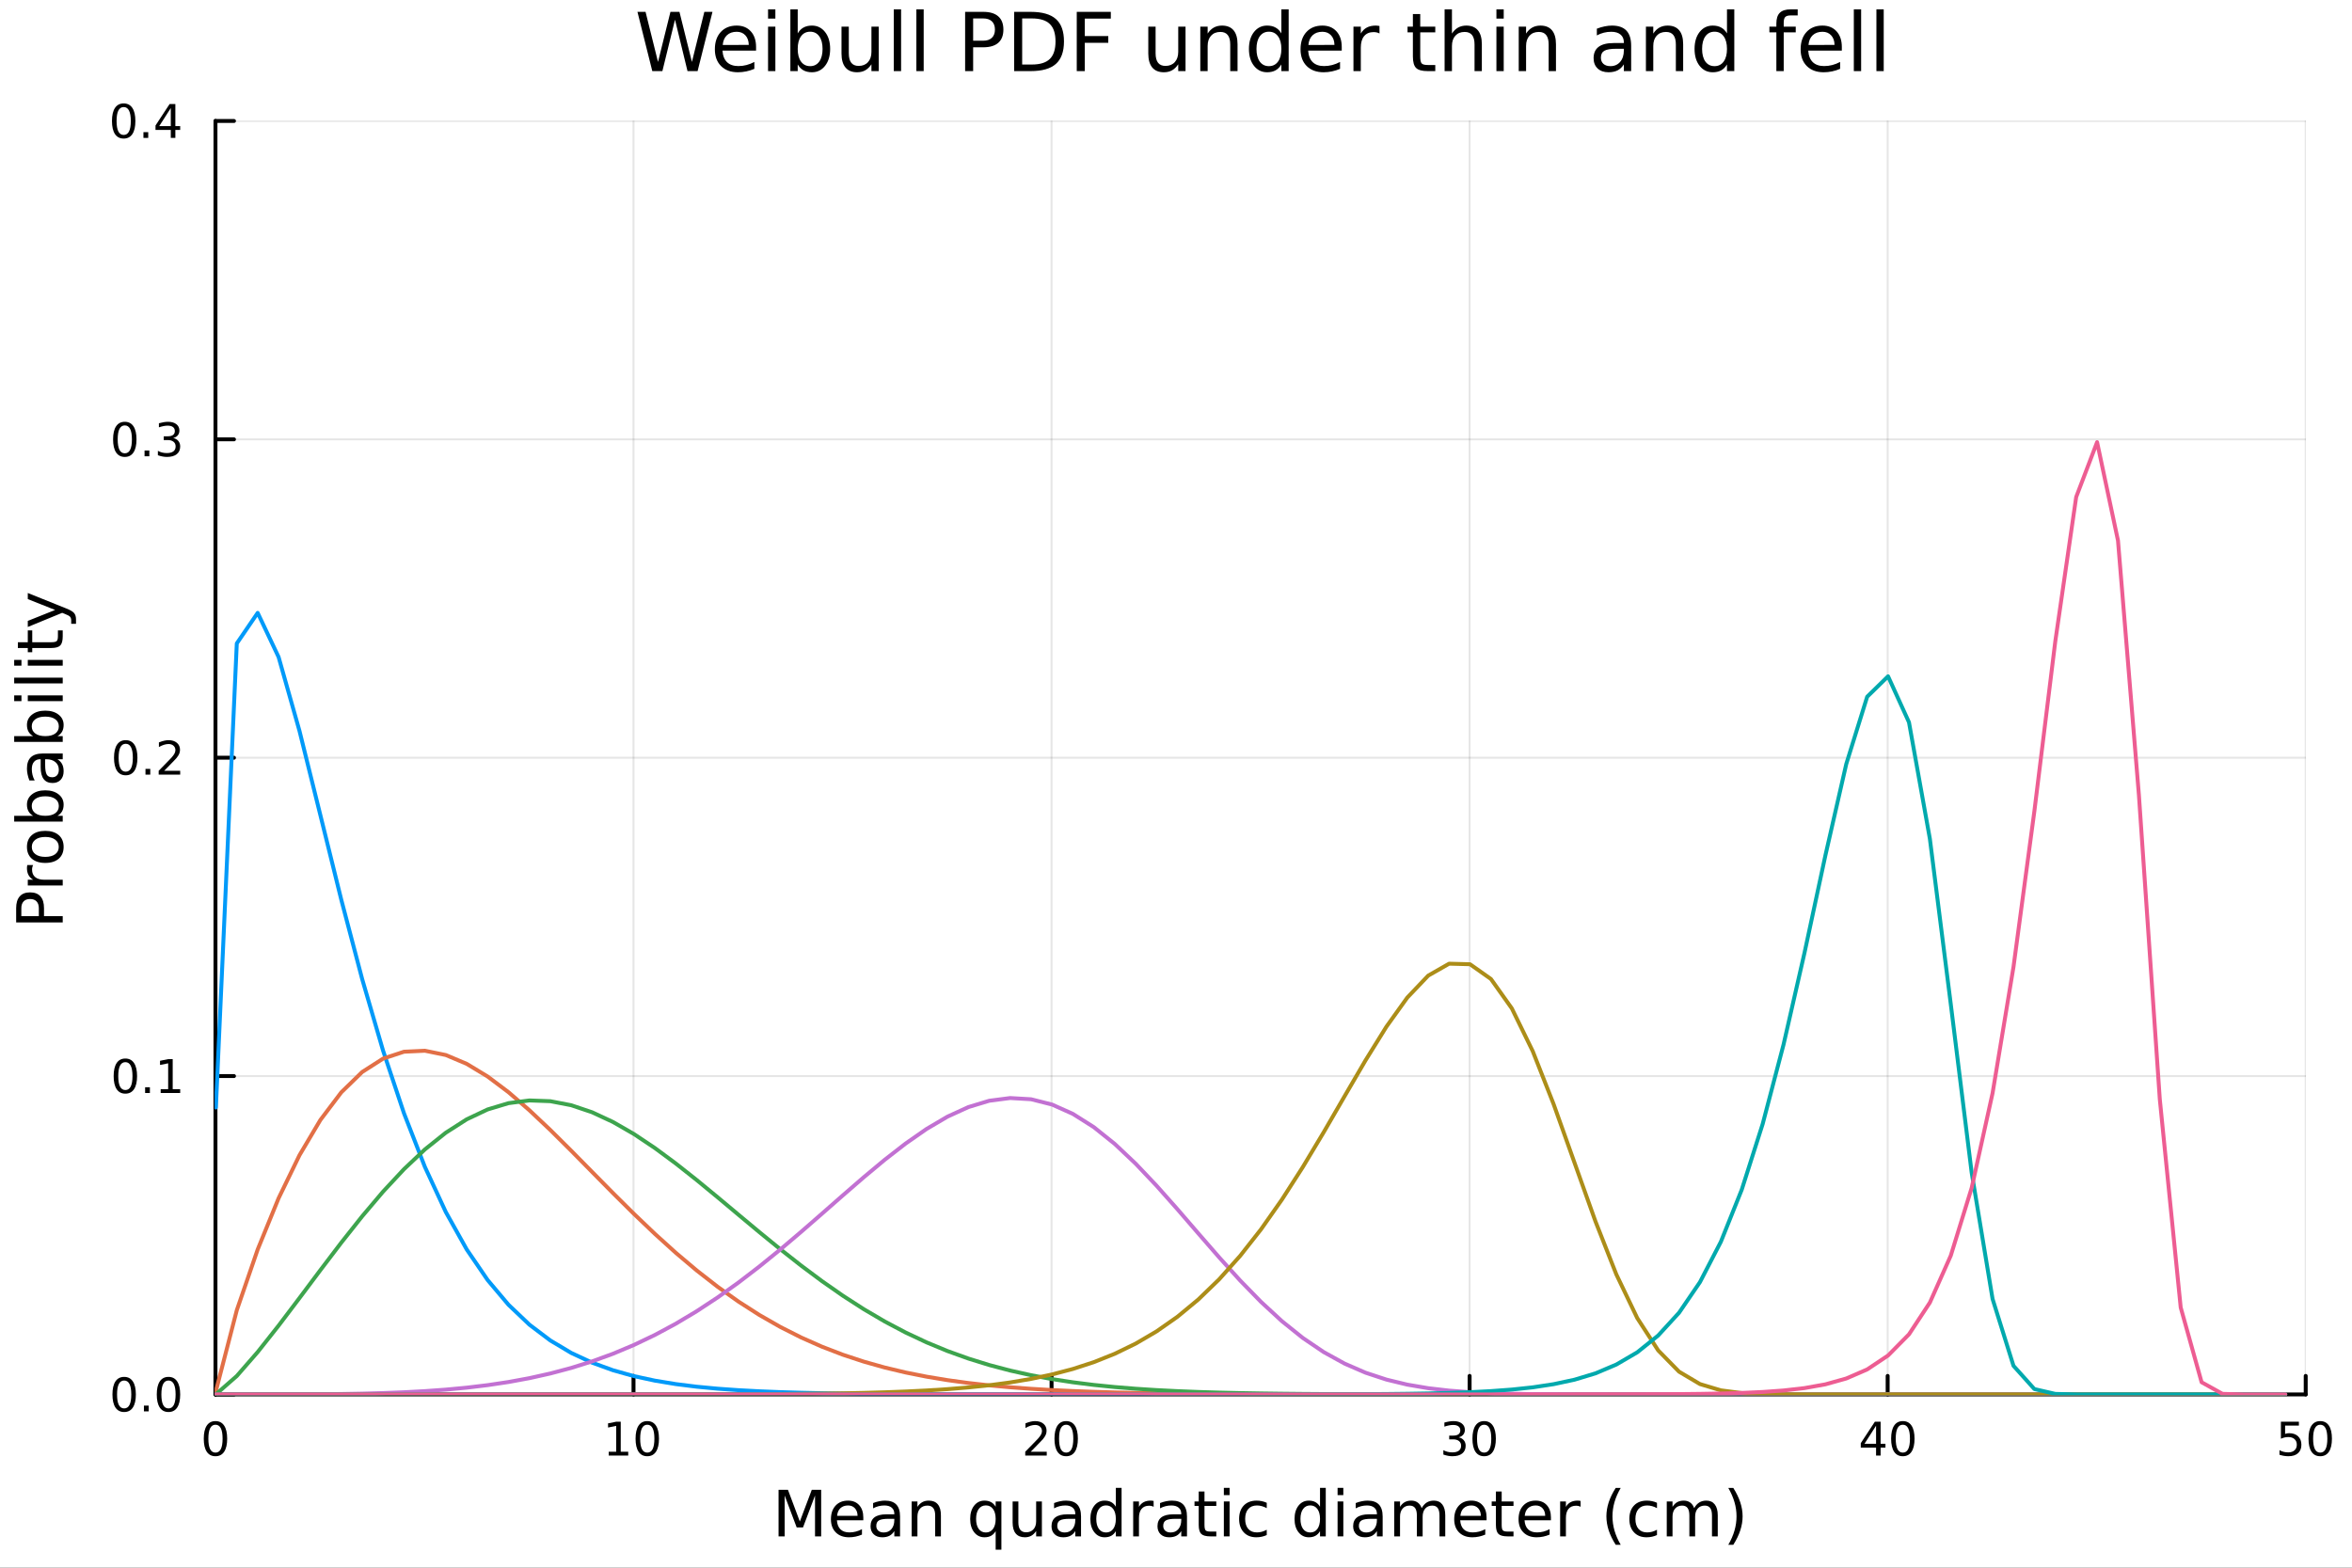 <svg xmlns="http://www.w3.org/2000/svg" xmlns:xlink="http://www.w3.org/1999/xlink" width="600" height="400" viewBox="0 0 2400 1600">
<rect x="0" y="0" width="2400" height="1600" fill="#333333" stroke="none"/>
<defs>
  <clipPath id="clip470">
    <rect x="0" y="0" width="2400" height="1600"></rect>
  </clipPath>
</defs>
<path clip-path="url(#clip470)" d="M0 1600 L2400 1600 L2400 0 L0 0  Z" fill="#ffffff" fill-rule="evenodd" fill-opacity="1"></path>
<defs>
  <clipPath id="clip471">
    <rect x="480" y="0" width="1681" height="1600"></rect>
  </clipPath>
</defs>
<path clip-path="url(#clip470)" d="M219.866 1423.18 L2352.76 1423.18 L2352.76 123.472 L219.866 123.472  Z" fill="#ffffff" fill-rule="evenodd" fill-opacity="1"></path>
<defs>
  <clipPath id="clip472">
    <rect x="219" y="123" width="2134" height="1301"></rect>
  </clipPath>
</defs>
<polyline clip-path="url(#clip472)" style="stroke:#000000; stroke-linecap:round; stroke-linejoin:round; stroke-width:2; stroke-opacity:0.1; fill:none" points="219.866,1423.18 219.866,123.472 "></polyline>
<polyline clip-path="url(#clip472)" style="stroke:#000000; stroke-linecap:round; stroke-linejoin:round; stroke-width:2; stroke-opacity:0.1; fill:none" points="646.444,1423.18 646.444,123.472 "></polyline>
<polyline clip-path="url(#clip472)" style="stroke:#000000; stroke-linecap:round; stroke-linejoin:round; stroke-width:2; stroke-opacity:0.1; fill:none" points="1073.02,1423.18 1073.02,123.472 "></polyline>
<polyline clip-path="url(#clip472)" style="stroke:#000000; stroke-linecap:round; stroke-linejoin:round; stroke-width:2; stroke-opacity:0.1; fill:none" points="1499.6,1423.18 1499.6,123.472 "></polyline>
<polyline clip-path="url(#clip472)" style="stroke:#000000; stroke-linecap:round; stroke-linejoin:round; stroke-width:2; stroke-opacity:0.1; fill:none" points="1926.18,1423.18 1926.18,123.472 "></polyline>
<polyline clip-path="url(#clip472)" style="stroke:#000000; stroke-linecap:round; stroke-linejoin:round; stroke-width:2; stroke-opacity:0.1; fill:none" points="2352.76,1423.18 2352.76,123.472 "></polyline>
<polyline clip-path="url(#clip470)" style="stroke:#000000; stroke-linecap:round; stroke-linejoin:round; stroke-width:4; stroke-opacity:1; fill:none" points="219.866,1423.18 2352.76,1423.18 "></polyline>
<polyline clip-path="url(#clip470)" style="stroke:#000000; stroke-linecap:round; stroke-linejoin:round; stroke-width:4; stroke-opacity:1; fill:none" points="219.866,1423.18 219.866,1404.28 "></polyline>
<polyline clip-path="url(#clip470)" style="stroke:#000000; stroke-linecap:round; stroke-linejoin:round; stroke-width:4; stroke-opacity:1; fill:none" points="646.444,1423.18 646.444,1404.28 "></polyline>
<polyline clip-path="url(#clip470)" style="stroke:#000000; stroke-linecap:round; stroke-linejoin:round; stroke-width:4; stroke-opacity:1; fill:none" points="1073.02,1423.18 1073.02,1404.28 "></polyline>
<polyline clip-path="url(#clip470)" style="stroke:#000000; stroke-linecap:round; stroke-linejoin:round; stroke-width:4; stroke-opacity:1; fill:none" points="1499.6,1423.18 1499.6,1404.28 "></polyline>
<polyline clip-path="url(#clip470)" style="stroke:#000000; stroke-linecap:round; stroke-linejoin:round; stroke-width:4; stroke-opacity:1; fill:none" points="1926.18,1423.18 1926.18,1404.28 "></polyline>
<polyline clip-path="url(#clip470)" style="stroke:#000000; stroke-linecap:round; stroke-linejoin:round; stroke-width:4; stroke-opacity:1; fill:none" points="2352.76,1423.18 2352.76,1404.28 "></polyline>
<path clip-path="url(#clip470)" d="M219.866 1454.1 Q216.255 1454.1 214.426 1457.66 Q212.621 1461.2 212.621 1468.33 Q212.621 1475.44 214.426 1479.01 Q216.255 1482.55 219.866 1482.55 Q223.501 1482.55 225.306 1479.01 Q227.135 1475.44 227.135 1468.33 Q227.135 1461.2 225.306 1457.66 Q223.501 1454.1 219.866 1454.1 M219.866 1450.39 Q225.676 1450.39 228.732 1455 Q231.811 1459.58 231.811 1468.33 Q231.811 1477.06 228.732 1481.67 Q225.676 1486.25 219.866 1486.25 Q214.056 1486.25 210.977 1481.67 Q207.922 1477.06 207.922 1468.33 Q207.922 1459.58 210.977 1455 Q214.056 1450.39 219.866 1450.39 Z" fill="#000000" fill-rule="evenodd" fill-opacity="1"></path><path clip-path="url(#clip470)" d="M621.132 1481.64 L628.771 1481.64 L628.771 1455.28 L620.461 1456.95 L620.461 1452.69 L628.724 1451.02 L633.4 1451.02 L633.4 1481.64 L641.039 1481.64 L641.039 1485.58 L621.132 1485.58 L621.132 1481.64 Z" fill="#000000" fill-rule="evenodd" fill-opacity="1"></path><path clip-path="url(#clip470)" d="M660.483 1454.1 Q656.872 1454.1 655.044 1457.66 Q653.238 1461.2 653.238 1468.33 Q653.238 1475.44 655.044 1479.01 Q656.872 1482.55 660.483 1482.55 Q664.118 1482.55 665.923 1479.01 Q667.752 1475.44 667.752 1468.33 Q667.752 1461.2 665.923 1457.66 Q664.118 1454.1 660.483 1454.1 M660.483 1450.39 Q666.294 1450.39 669.349 1455 Q672.428 1459.58 672.428 1468.33 Q672.428 1477.06 669.349 1481.67 Q666.294 1486.25 660.483 1486.25 Q654.673 1486.25 651.595 1481.67 Q648.539 1477.06 648.539 1468.33 Q648.539 1459.58 651.595 1455 Q654.673 1450.39 660.483 1450.39 Z" fill="#000000" fill-rule="evenodd" fill-opacity="1"></path><path clip-path="url(#clip470)" d="M1051.8 1481.64 L1068.11 1481.64 L1068.11 1485.58 L1046.17 1485.58 L1046.17 1481.64 Q1048.83 1478.89 1053.42 1474.26 Q1058.02 1469.61 1059.2 1468.27 Q1061.45 1465.74 1062.33 1464.01 Q1063.23 1462.25 1063.23 1460.56 Q1063.23 1457.8 1061.29 1456.07 Q1059.36 1454.33 1056.26 1454.33 Q1054.06 1454.33 1051.61 1455.09 Q1049.18 1455.86 1046.4 1457.41 L1046.4 1452.69 Q1049.23 1451.55 1051.68 1450.97 Q1054.13 1450.39 1056.17 1450.39 Q1061.54 1450.39 1064.74 1453.08 Q1067.93 1455.77 1067.93 1460.26 Q1067.93 1462.39 1067.12 1464.31 Q1066.33 1466.2 1064.23 1468.8 Q1063.65 1469.47 1060.55 1472.69 Q1057.44 1475.88 1051.8 1481.64 Z" fill="#000000" fill-rule="evenodd" fill-opacity="1"></path><path clip-path="url(#clip470)" d="M1087.93 1454.1 Q1084.32 1454.1 1082.49 1457.66 Q1080.68 1461.2 1080.68 1468.33 Q1080.68 1475.44 1082.49 1479.01 Q1084.32 1482.55 1087.93 1482.55 Q1091.56 1482.55 1093.37 1479.01 Q1095.2 1475.44 1095.2 1468.33 Q1095.2 1461.2 1093.37 1457.66 Q1091.56 1454.1 1087.93 1454.1 M1087.93 1450.39 Q1093.74 1450.39 1096.8 1455 Q1099.87 1459.58 1099.87 1468.33 Q1099.87 1477.06 1096.8 1481.67 Q1093.74 1486.25 1087.93 1486.25 Q1082.12 1486.25 1079.04 1481.67 Q1075.99 1477.06 1075.99 1468.33 Q1075.99 1459.58 1079.04 1455 Q1082.12 1450.39 1087.93 1450.39 Z" fill="#000000" fill-rule="evenodd" fill-opacity="1"></path><path clip-path="url(#clip470)" d="M1488.44 1466.95 Q1491.8 1467.66 1493.67 1469.93 Q1495.57 1472.2 1495.57 1475.53 Q1495.57 1480.65 1492.05 1483.45 Q1488.54 1486.25 1482.05 1486.25 Q1479.88 1486.25 1477.56 1485.81 Q1475.27 1485.39 1472.82 1484.54 L1472.82 1480.02 Q1474.76 1481.16 1477.08 1481.74 Q1479.39 1482.32 1481.91 1482.32 Q1486.31 1482.32 1488.6 1480.58 Q1490.92 1478.84 1490.92 1475.53 Q1490.92 1472.48 1488.77 1470.77 Q1486.64 1469.03 1482.82 1469.03 L1478.79 1469.03 L1478.79 1465.19 L1483 1465.19 Q1486.45 1465.19 1488.28 1463.82 Q1490.11 1462.43 1490.11 1459.84 Q1490.11 1457.18 1488.21 1455.77 Q1486.34 1454.33 1482.82 1454.33 Q1480.9 1454.33 1478.7 1454.75 Q1476.5 1455.16 1473.86 1456.04 L1473.86 1451.88 Q1476.52 1451.14 1478.84 1450.77 Q1481.17 1450.39 1483.23 1450.39 Q1488.56 1450.39 1491.66 1452.83 Q1494.76 1455.23 1494.76 1459.35 Q1494.76 1462.22 1493.12 1464.21 Q1491.48 1466.18 1488.44 1466.95 Z" fill="#000000" fill-rule="evenodd" fill-opacity="1"></path><path clip-path="url(#clip470)" d="M1514.44 1454.1 Q1510.83 1454.1 1509 1457.66 Q1507.19 1461.2 1507.19 1468.33 Q1507.19 1475.44 1509 1479.01 Q1510.83 1482.55 1514.44 1482.55 Q1518.07 1482.55 1519.88 1479.01 Q1521.71 1475.44 1521.71 1468.33 Q1521.71 1461.2 1519.88 1457.66 Q1518.07 1454.1 1514.44 1454.1 M1514.44 1450.39 Q1520.25 1450.39 1523.3 1455 Q1526.38 1459.58 1526.38 1468.33 Q1526.38 1477.06 1523.3 1481.67 Q1520.25 1486.25 1514.44 1486.25 Q1508.63 1486.25 1505.55 1481.67 Q1502.49 1477.06 1502.49 1468.33 Q1502.49 1459.58 1505.55 1455 Q1508.63 1450.39 1514.44 1450.39 Z" fill="#000000" fill-rule="evenodd" fill-opacity="1"></path><path clip-path="url(#clip470)" d="M1914.35 1455.09 L1902.54 1473.54 L1914.35 1473.54 L1914.35 1455.09 M1913.12 1451.02 L1919 1451.02 L1919 1473.54 L1923.93 1473.54 L1923.93 1477.43 L1919 1477.43 L1919 1485.58 L1914.35 1485.58 L1914.35 1477.43 L1898.75 1477.43 L1898.75 1472.92 L1913.12 1451.02 Z" fill="#000000" fill-rule="evenodd" fill-opacity="1"></path><path clip-path="url(#clip470)" d="M1941.66 1454.1 Q1938.05 1454.1 1936.22 1457.66 Q1934.42 1461.2 1934.42 1468.33 Q1934.42 1475.44 1936.22 1479.01 Q1938.05 1482.55 1941.66 1482.55 Q1945.3 1482.55 1947.1 1479.01 Q1948.93 1475.44 1948.93 1468.33 Q1948.93 1461.2 1947.1 1457.66 Q1945.3 1454.1 1941.66 1454.1 M1941.66 1450.39 Q1947.47 1450.39 1950.53 1455 Q1953.61 1459.58 1953.61 1468.33 Q1953.61 1477.06 1950.53 1481.67 Q1947.47 1486.25 1941.66 1486.25 Q1935.85 1486.25 1932.78 1481.67 Q1929.72 1477.06 1929.72 1468.33 Q1929.72 1459.58 1932.78 1455 Q1935.85 1450.39 1941.66 1450.39 Z" fill="#000000" fill-rule="evenodd" fill-opacity="1"></path><path clip-path="url(#clip470)" d="M2327.46 1451.02 L2345.81 1451.02 L2345.81 1454.96 L2331.74 1454.96 L2331.74 1463.43 Q2332.76 1463.08 2333.77 1462.92 Q2334.79 1462.73 2335.81 1462.73 Q2341.6 1462.73 2344.98 1465.9 Q2348.36 1469.08 2348.36 1474.49 Q2348.36 1480.07 2344.89 1483.17 Q2341.41 1486.25 2335.09 1486.25 Q2332.92 1486.25 2330.65 1485.88 Q2328.4 1485.51 2326 1484.77 L2326 1480.07 Q2328.08 1481.2 2330.3 1481.76 Q2332.52 1482.32 2335 1482.32 Q2339.01 1482.32 2341.34 1480.21 Q2343.68 1478.1 2343.68 1474.49 Q2343.68 1470.88 2341.34 1468.77 Q2339.01 1466.67 2335 1466.67 Q2333.13 1466.67 2331.25 1467.08 Q2329.4 1467.5 2327.46 1468.38 L2327.46 1451.02 Z" fill="#000000" fill-rule="evenodd" fill-opacity="1"></path><path clip-path="url(#clip470)" d="M2367.57 1454.1 Q2363.96 1454.1 2362.13 1457.66 Q2360.33 1461.2 2360.33 1468.33 Q2360.33 1475.44 2362.13 1479.01 Q2363.96 1482.55 2367.57 1482.55 Q2371.2 1482.55 2373.01 1479.01 Q2374.84 1475.44 2374.84 1468.33 Q2374.84 1461.2 2373.01 1457.66 Q2371.2 1454.1 2367.57 1454.1 M2367.57 1450.39 Q2373.38 1450.39 2376.44 1455 Q2379.52 1459.58 2379.52 1468.33 Q2379.52 1477.06 2376.44 1481.67 Q2373.38 1486.25 2367.57 1486.25 Q2361.76 1486.25 2358.68 1481.67 Q2355.63 1477.06 2355.63 1468.33 Q2355.63 1459.58 2358.68 1455 Q2361.76 1450.39 2367.57 1450.39 Z" fill="#000000" fill-rule="evenodd" fill-opacity="1"></path><path clip-path="url(#clip470)" d="M794.449 1520.52 L804.029 1520.52 L816.156 1552.86 L828.346 1520.52 L837.927 1520.52 L837.927 1568.04 L831.656 1568.04 L831.656 1526.32 L819.402 1558.91 L812.941 1558.91 L800.687 1526.32 L800.687 1568.04 L794.449 1568.04 L794.449 1520.52 Z" fill="#000000" fill-rule="evenodd" fill-opacity="1"></path><path clip-path="url(#clip470)" d="M880.927 1548.76 L880.927 1551.62 L854 1551.62 Q854.382 1557.67 857.628 1560.85 Q860.907 1564 866.731 1564 Q870.105 1564 873.256 1563.17 Q876.439 1562.35 879.558 1560.69 L879.558 1566.23 Q876.407 1567.57 873.097 1568.27 Q869.787 1568.97 866.381 1568.97 Q857.851 1568.97 852.854 1564 Q847.889 1559.04 847.889 1550.57 Q847.889 1541.82 852.6 1536.69 Q857.342 1531.54 865.363 1531.54 Q872.556 1531.54 876.726 1536.18 Q880.927 1540.8 880.927 1548.76 M875.071 1547.04 Q875.007 1542.23 872.365 1539.37 Q869.755 1536.5 865.426 1536.5 Q860.525 1536.5 857.565 1539.27 Q854.637 1542.04 854.191 1547.07 L875.071 1547.04 Z" fill="#000000" fill-rule="evenodd" fill-opacity="1"></path><path clip-path="url(#clip470)" d="M906.74 1550.12 Q899.642 1550.12 896.905 1551.75 Q894.168 1553.37 894.168 1557.29 Q894.168 1560.4 896.205 1562.25 Q898.274 1564.07 901.806 1564.07 Q906.676 1564.07 909.604 1560.63 Q912.565 1557.16 912.565 1551.43 L912.565 1550.12 L906.74 1550.12 M918.421 1547.71 L918.421 1568.04 L912.565 1568.04 L912.565 1562.63 Q910.559 1565.88 907.567 1567.44 Q904.576 1568.97 900.247 1568.97 Q894.772 1568.97 891.526 1565.91 Q888.311 1562.82 888.311 1557.67 Q888.311 1551.65 892.322 1548.6 Q896.364 1545.54 904.353 1545.54 L912.565 1545.54 L912.565 1544.97 Q912.565 1540.93 909.891 1538.73 Q907.249 1536.5 902.443 1536.5 Q899.388 1536.5 896.491 1537.23 Q893.595 1537.97 890.921 1539.43 L890.921 1534.02 Q894.136 1532.78 897.16 1532.17 Q900.183 1531.54 903.048 1531.54 Q910.782 1531.54 914.602 1535.55 Q918.421 1539.56 918.421 1547.71 Z" fill="#000000" fill-rule="evenodd" fill-opacity="1"></path><path clip-path="url(#clip470)" d="M960.116 1546.53 L960.116 1568.04 L954.26 1568.04 L954.26 1546.72 Q954.26 1541.66 952.287 1539.14 Q950.313 1536.63 946.366 1536.63 Q941.624 1536.63 938.887 1539.65 Q936.149 1542.68 936.149 1547.9 L936.149 1568.04 L930.261 1568.04 L930.261 1532.4 L936.149 1532.4 L936.149 1537.93 Q938.25 1534.72 941.083 1533.13 Q943.947 1531.54 947.671 1531.54 Q953.814 1531.54 956.965 1535.36 Q960.116 1539.14 960.116 1546.53 Z" fill="#000000" fill-rule="evenodd" fill-opacity="1"></path><path clip-path="url(#clip470)" d="M996.019 1550.25 Q996.019 1556.71 998.661 1560.4 Q1001.33 1564.07 1005.98 1564.07 Q1010.63 1564.07 1013.3 1560.4 Q1015.98 1556.71 1015.98 1550.25 Q1015.98 1543.79 1013.3 1540.13 Q1010.63 1536.44 1005.98 1536.44 Q1001.33 1536.44 998.661 1540.13 Q996.019 1543.79 996.019 1550.25 M1015.98 1562.7 Q1014.13 1565.88 1011.3 1567.44 Q1008.5 1568.97 1004.55 1568.97 Q998.088 1568.97 994.014 1563.81 Q989.972 1558.65 989.972 1550.25 Q989.972 1541.85 994.014 1536.69 Q998.088 1531.54 1004.55 1531.54 Q1008.5 1531.54 1011.3 1533.1 Q1014.13 1534.62 1015.98 1537.81 L1015.98 1532.4 L1021.83 1532.4 L1021.83 1581.6 L1015.98 1581.6 L1015.98 1562.7 Z" fill="#000000" fill-rule="evenodd" fill-opacity="1"></path><path clip-path="url(#clip470)" d="M1033.29 1553.98 L1033.29 1532.4 L1039.15 1532.4 L1039.15 1553.75 Q1039.15 1558.81 1041.12 1561.36 Q1043.09 1563.87 1047.04 1563.87 Q1051.78 1563.87 1054.52 1560.85 Q1057.29 1557.83 1057.29 1552.61 L1057.29 1532.4 L1063.15 1532.4 L1063.15 1568.04 L1057.29 1568.04 L1057.29 1562.57 Q1055.16 1565.82 1052.32 1567.41 Q1049.52 1568.97 1045.8 1568.97 Q1039.66 1568.97 1036.47 1565.15 Q1033.29 1561.33 1033.29 1553.98 M1048.03 1531.54 L1048.03 1531.54 Z" fill="#000000" fill-rule="evenodd" fill-opacity="1"></path><path clip-path="url(#clip470)" d="M1091.41 1550.12 Q1084.31 1550.12 1081.57 1551.75 Q1078.84 1553.37 1078.84 1557.29 Q1078.84 1560.4 1080.87 1562.25 Q1082.94 1564.07 1086.48 1564.07 Q1091.35 1564.07 1094.27 1560.63 Q1097.23 1557.16 1097.23 1551.43 L1097.23 1550.12 L1091.41 1550.12 M1103.09 1547.71 L1103.09 1568.04 L1097.23 1568.04 L1097.23 1562.63 Q1095.23 1565.88 1092.24 1567.44 Q1089.24 1568.97 1084.92 1568.97 Q1079.44 1568.97 1076.2 1565.91 Q1072.98 1562.82 1072.98 1557.67 Q1072.98 1551.65 1076.99 1548.6 Q1081.03 1545.54 1089.02 1545.54 L1097.23 1545.54 L1097.23 1544.97 Q1097.23 1540.93 1094.56 1538.73 Q1091.92 1536.5 1087.11 1536.5 Q1084.06 1536.5 1081.16 1537.23 Q1078.26 1537.97 1075.59 1539.43 L1075.59 1534.02 Q1078.8 1532.78 1081.83 1532.17 Q1084.85 1531.54 1087.72 1531.54 Q1095.45 1531.54 1099.27 1535.55 Q1103.09 1539.56 1103.09 1547.71 Z" fill="#000000" fill-rule="evenodd" fill-opacity="1"></path><path clip-path="url(#clip470)" d="M1138.61 1537.81 L1138.61 1518.52 L1144.47 1518.52 L1144.47 1568.04 L1138.61 1568.04 L1138.61 1562.7 Q1136.76 1565.88 1133.93 1567.44 Q1131.13 1568.97 1127.18 1568.97 Q1120.72 1568.97 1116.65 1563.81 Q1112.61 1558.65 1112.61 1550.25 Q1112.61 1541.85 1116.65 1536.69 Q1120.72 1531.54 1127.18 1531.54 Q1131.13 1531.54 1133.93 1533.1 Q1136.76 1534.62 1138.61 1537.81 M1118.65 1550.25 Q1118.65 1556.71 1121.3 1560.4 Q1123.97 1564.07 1128.62 1564.07 Q1133.26 1564.07 1135.94 1560.4 Q1138.61 1556.71 1138.61 1550.25 Q1138.61 1543.79 1135.94 1540.13 Q1133.26 1536.44 1128.62 1536.44 Q1123.97 1536.44 1121.3 1540.13 Q1118.65 1543.79 1118.65 1550.25 Z" fill="#000000" fill-rule="evenodd" fill-opacity="1"></path><path clip-path="url(#clip470)" d="M1177.19 1537.87 Q1176.2 1537.3 1175.02 1537.04 Q1173.88 1536.76 1172.48 1536.76 Q1167.51 1536.76 1164.84 1540 Q1162.2 1543.22 1162.2 1549.27 L1162.2 1568.04 L1156.31 1568.04 L1156.31 1532.4 L1162.2 1532.4 L1162.2 1537.93 Q1164.04 1534.69 1167 1533.13 Q1169.96 1531.54 1174.2 1531.54 Q1174.8 1531.54 1175.53 1531.63 Q1176.26 1531.7 1177.16 1531.85 L1177.19 1537.87 Z" fill="#000000" fill-rule="evenodd" fill-opacity="1"></path><path clip-path="url(#clip470)" d="M1199.53 1550.12 Q1192.43 1550.12 1189.7 1551.75 Q1186.96 1553.37 1186.96 1557.29 Q1186.96 1560.4 1189 1562.25 Q1191.06 1564.07 1194.6 1564.07 Q1199.47 1564.07 1202.4 1560.63 Q1205.36 1557.16 1205.36 1551.43 L1205.36 1550.12 L1199.53 1550.12 M1211.21 1547.71 L1211.21 1568.04 L1205.36 1568.04 L1205.36 1562.63 Q1203.35 1565.88 1200.36 1567.44 Q1197.37 1568.97 1193.04 1568.97 Q1187.56 1568.97 1184.32 1565.91 Q1181.1 1562.82 1181.1 1557.67 Q1181.1 1551.65 1185.11 1548.6 Q1189.15 1545.54 1197.14 1545.54 L1205.36 1545.54 L1205.36 1544.97 Q1205.36 1540.93 1202.68 1538.73 Q1200.04 1536.5 1195.23 1536.5 Q1192.18 1536.5 1189.28 1537.23 Q1186.39 1537.97 1183.71 1539.43 L1183.71 1534.02 Q1186.93 1532.78 1189.95 1532.17 Q1192.97 1531.54 1195.84 1531.54 Q1203.57 1531.54 1207.39 1535.55 Q1211.21 1539.56 1211.21 1547.71 Z" fill="#000000" fill-rule="evenodd" fill-opacity="1"></path><path clip-path="url(#clip470)" d="M1229.07 1522.27 L1229.07 1532.4 L1241.13 1532.4 L1241.13 1536.95 L1229.07 1536.95 L1229.07 1556.3 Q1229.07 1560.66 1230.25 1561.9 Q1231.45 1563.14 1235.11 1563.14 L1241.13 1563.14 L1241.13 1568.04 L1235.11 1568.04 Q1228.34 1568.04 1225.76 1565.53 Q1223.18 1562.98 1223.18 1556.3 L1223.18 1536.95 L1218.88 1536.95 L1218.88 1532.4 L1223.18 1532.4 L1223.18 1522.27 L1229.07 1522.27 Z" fill="#000000" fill-rule="evenodd" fill-opacity="1"></path><path clip-path="url(#clip470)" d="M1248.83 1532.4 L1254.69 1532.4 L1254.69 1568.04 L1248.83 1568.04 L1248.83 1532.4 M1248.83 1518.52 L1254.69 1518.52 L1254.69 1525.93 L1248.83 1525.93 L1248.83 1518.52 Z" fill="#000000" fill-rule="evenodd" fill-opacity="1"></path><path clip-path="url(#clip470)" d="M1292.6 1533.76 L1292.6 1539.24 Q1290.11 1537.87 1287.6 1537.2 Q1285.12 1536.5 1282.57 1536.5 Q1276.87 1536.5 1273.72 1540.13 Q1270.57 1543.73 1270.57 1550.25 Q1270.57 1556.78 1273.72 1560.4 Q1276.87 1564 1282.57 1564 Q1285.12 1564 1287.6 1563.33 Q1290.11 1562.63 1292.6 1561.26 L1292.6 1566.68 Q1290.15 1567.82 1287.5 1568.39 Q1284.89 1568.97 1281.93 1568.97 Q1273.88 1568.97 1269.14 1563.91 Q1264.4 1558.85 1264.4 1550.25 Q1264.4 1541.53 1269.17 1536.53 Q1273.98 1531.54 1282.32 1531.54 Q1285.02 1531.54 1287.6 1532.11 Q1290.18 1532.65 1292.6 1533.76 Z" fill="#000000" fill-rule="evenodd" fill-opacity="1"></path><path clip-path="url(#clip470)" d="M1346.96 1537.81 L1346.96 1518.52 L1352.82 1518.52 L1352.82 1568.04 L1346.96 1568.04 L1346.96 1562.7 Q1345.11 1565.88 1342.28 1567.44 Q1339.48 1568.97 1335.53 1568.97 Q1329.07 1568.97 1325 1563.81 Q1320.96 1558.65 1320.96 1550.25 Q1320.96 1541.85 1325 1536.69 Q1329.07 1531.54 1335.53 1531.54 Q1339.48 1531.54 1342.28 1533.1 Q1345.11 1534.62 1346.96 1537.81 M1327 1550.25 Q1327 1556.71 1329.65 1560.4 Q1332.32 1564.07 1336.97 1564.07 Q1341.61 1564.07 1344.29 1560.4 Q1346.96 1556.71 1346.96 1550.25 Q1346.96 1543.79 1344.29 1540.13 Q1341.61 1536.44 1336.97 1536.44 Q1332.32 1536.44 1329.65 1540.13 Q1327 1543.79 1327 1550.25 Z" fill="#000000" fill-rule="evenodd" fill-opacity="1"></path><path clip-path="url(#clip470)" d="M1364.88 1532.4 L1370.74 1532.4 L1370.74 1568.04 L1364.88 1568.04 L1364.88 1532.4 M1364.88 1518.52 L1370.74 1518.52 L1370.74 1525.93 L1364.88 1525.93 L1364.88 1518.52 Z" fill="#000000" fill-rule="evenodd" fill-opacity="1"></path><path clip-path="url(#clip470)" d="M1399.19 1550.12 Q1392.09 1550.12 1389.36 1551.75 Q1386.62 1553.37 1386.62 1557.29 Q1386.62 1560.4 1388.66 1562.25 Q1390.72 1564.07 1394.26 1564.07 Q1399.13 1564.07 1402.06 1560.63 Q1405.02 1557.16 1405.02 1551.43 L1405.02 1550.12 L1399.19 1550.12 M1410.87 1547.71 L1410.87 1568.04 L1405.02 1568.04 L1405.02 1562.63 Q1403.01 1565.88 1400.02 1567.44 Q1397.03 1568.97 1392.7 1568.97 Q1387.22 1568.97 1383.98 1565.91 Q1380.76 1562.82 1380.76 1557.67 Q1380.76 1551.65 1384.77 1548.6 Q1388.81 1545.54 1396.8 1545.54 L1405.02 1545.54 L1405.02 1544.97 Q1405.02 1540.93 1402.34 1538.73 Q1399.7 1536.5 1394.89 1536.5 Q1391.84 1536.5 1388.94 1537.23 Q1386.05 1537.97 1383.37 1539.43 L1383.37 1534.02 Q1386.59 1532.78 1389.61 1532.17 Q1392.63 1531.54 1395.5 1531.54 Q1403.23 1531.54 1407.05 1535.55 Q1410.87 1539.56 1410.87 1547.71 Z" fill="#000000" fill-rule="evenodd" fill-opacity="1"></path><path clip-path="url(#clip470)" d="M1450.69 1539.24 Q1452.89 1535.29 1455.94 1533.41 Q1459 1531.54 1463.13 1531.54 Q1468.7 1531.54 1471.73 1535.45 Q1474.75 1539.33 1474.75 1546.53 L1474.75 1568.04 L1468.86 1568.04 L1468.86 1546.72 Q1468.86 1541.59 1467.05 1539.11 Q1465.24 1536.63 1461.51 1536.63 Q1456.96 1536.63 1454.32 1539.65 Q1451.68 1542.68 1451.68 1547.9 L1451.68 1568.04 L1445.79 1568.04 L1445.79 1546.72 Q1445.79 1541.56 1443.97 1539.11 Q1442.16 1536.63 1438.37 1536.63 Q1433.88 1536.63 1431.24 1539.68 Q1428.6 1542.71 1428.6 1547.9 L1428.6 1568.04 L1422.71 1568.04 L1422.71 1532.4 L1428.6 1532.4 L1428.6 1537.93 Q1430.61 1534.66 1433.41 1533.1 Q1436.21 1531.54 1440.06 1531.54 Q1443.94 1531.54 1446.65 1533.51 Q1449.38 1535.48 1450.69 1539.24 Z" fill="#000000" fill-rule="evenodd" fill-opacity="1"></path><path clip-path="url(#clip470)" d="M1516.92 1548.76 L1516.92 1551.62 L1490 1551.62 Q1490.38 1557.67 1493.63 1560.85 Q1496.9 1564 1502.73 1564 Q1506.1 1564 1509.25 1563.17 Q1512.44 1562.35 1515.56 1560.69 L1515.56 1566.23 Q1512.41 1567.57 1509.09 1568.27 Q1505.78 1568.97 1502.38 1568.97 Q1493.85 1568.97 1488.85 1564 Q1483.89 1559.04 1483.89 1550.57 Q1483.89 1541.82 1488.6 1536.69 Q1493.34 1531.54 1501.36 1531.54 Q1508.55 1531.54 1512.72 1536.18 Q1516.92 1540.8 1516.92 1548.76 M1511.07 1547.04 Q1511 1542.23 1508.36 1539.37 Q1505.75 1536.5 1501.42 1536.5 Q1496.52 1536.5 1493.56 1539.27 Q1490.63 1542.04 1490.19 1547.07 L1511.07 1547.04 Z" fill="#000000" fill-rule="evenodd" fill-opacity="1"></path><path clip-path="url(#clip470)" d="M1532.33 1522.27 L1532.33 1532.4 L1544.39 1532.4 L1544.39 1536.95 L1532.33 1536.95 L1532.33 1556.3 Q1532.33 1560.66 1533.51 1561.9 Q1534.72 1563.14 1538.38 1563.14 L1544.39 1563.14 L1544.39 1568.04 L1538.38 1568.04 Q1531.6 1568.04 1529.02 1565.53 Q1526.44 1562.98 1526.44 1556.3 L1526.44 1536.95 L1522.14 1536.95 L1522.14 1532.4 L1526.44 1532.4 L1526.44 1522.27 L1532.33 1522.27 Z" fill="#000000" fill-rule="evenodd" fill-opacity="1"></path><path clip-path="url(#clip470)" d="M1582.59 1548.76 L1582.59 1551.62 L1555.66 1551.62 Q1556.04 1557.67 1559.29 1560.85 Q1562.57 1564 1568.39 1564 Q1571.77 1564 1574.92 1563.17 Q1578.1 1562.35 1581.22 1560.69 L1581.22 1566.23 Q1578.07 1567.57 1574.76 1568.27 Q1571.45 1568.97 1568.04 1568.97 Q1559.51 1568.97 1554.51 1564 Q1549.55 1559.04 1549.55 1550.57 Q1549.55 1541.82 1554.26 1536.69 Q1559 1531.54 1567.02 1531.54 Q1574.22 1531.54 1578.39 1536.18 Q1582.59 1540.8 1582.59 1548.76 M1576.73 1547.04 Q1576.67 1542.23 1574.03 1539.37 Q1571.42 1536.5 1567.09 1536.5 Q1562.18 1536.5 1559.22 1539.27 Q1556.3 1542.04 1555.85 1547.07 L1576.73 1547.04 Z" fill="#000000" fill-rule="evenodd" fill-opacity="1"></path><path clip-path="url(#clip470)" d="M1612.86 1537.87 Q1611.87 1537.3 1610.69 1537.04 Q1609.55 1536.76 1608.15 1536.76 Q1603.18 1536.76 1600.51 1540 Q1597.86 1543.22 1597.86 1549.27 L1597.86 1568.04 L1591.98 1568.04 L1591.98 1532.4 L1597.86 1532.4 L1597.86 1537.93 Q1599.71 1534.69 1602.67 1533.13 Q1605.63 1531.54 1609.86 1531.54 Q1610.47 1531.54 1611.2 1531.63 Q1611.93 1531.7 1612.82 1531.85 L1612.86 1537.87 Z" fill="#000000" fill-rule="evenodd" fill-opacity="1"></path><path clip-path="url(#clip470)" d="M1653.79 1518.58 Q1649.52 1525.9 1647.45 1533.06 Q1645.38 1540.23 1645.38 1547.58 Q1645.38 1554.93 1647.45 1562.16 Q1649.55 1569.35 1653.79 1576.64 L1648.69 1576.64 Q1643.92 1569.16 1641.53 1561.93 Q1639.18 1554.71 1639.18 1547.58 Q1639.18 1540.48 1641.53 1533.29 Q1643.89 1526.09 1648.69 1518.58 L1653.79 1518.58 Z" fill="#000000" fill-rule="evenodd" fill-opacity="1"></path><path clip-path="url(#clip470)" d="M1690.8 1533.76 L1690.8 1539.24 Q1688.32 1537.87 1685.81 1537.2 Q1683.32 1536.5 1680.78 1536.5 Q1675.08 1536.5 1671.93 1540.13 Q1668.78 1543.73 1668.78 1550.25 Q1668.78 1556.78 1671.93 1560.4 Q1675.08 1564 1680.78 1564 Q1683.32 1564 1685.81 1563.33 Q1688.32 1562.63 1690.8 1561.26 L1690.8 1566.68 Q1688.35 1567.82 1685.71 1568.39 Q1683.1 1568.97 1680.14 1568.97 Q1672.09 1568.97 1667.35 1563.91 Q1662.6 1558.85 1662.6 1550.25 Q1662.6 1541.53 1667.38 1536.53 Q1672.18 1531.54 1680.52 1531.54 Q1683.23 1531.54 1685.81 1532.11 Q1688.39 1532.65 1690.8 1533.76 Z" fill="#000000" fill-rule="evenodd" fill-opacity="1"></path><path clip-path="url(#clip470)" d="M1728.74 1539.24 Q1730.94 1535.29 1734 1533.41 Q1737.05 1531.54 1741.19 1531.54 Q1746.76 1531.54 1749.78 1535.45 Q1752.81 1539.33 1752.81 1546.53 L1752.81 1568.04 L1746.92 1568.04 L1746.92 1546.72 Q1746.92 1541.59 1745.1 1539.11 Q1743.29 1536.63 1739.57 1536.63 Q1735.01 1536.63 1732.37 1539.65 Q1729.73 1542.68 1729.73 1547.9 L1729.73 1568.04 L1723.84 1568.04 L1723.84 1546.72 Q1723.84 1541.56 1722.03 1539.11 Q1720.21 1536.63 1716.43 1536.63 Q1711.94 1536.63 1709.3 1539.68 Q1706.65 1542.71 1706.65 1547.9 L1706.65 1568.04 L1700.77 1568.04 L1700.77 1532.4 L1706.65 1532.4 L1706.65 1537.93 Q1708.66 1534.66 1711.46 1533.1 Q1714.26 1531.54 1718.11 1531.54 Q1722 1531.54 1724.7 1533.51 Q1727.44 1535.48 1728.74 1539.24 Z" fill="#000000" fill-rule="evenodd" fill-opacity="1"></path><path clip-path="url(#clip470)" d="M1763.56 1518.58 L1768.66 1518.58 Q1773.43 1526.09 1775.79 1533.29 Q1778.17 1540.48 1778.17 1547.58 Q1778.17 1554.71 1775.79 1561.93 Q1773.43 1569.16 1768.66 1576.64 L1763.56 1576.64 Q1767.8 1569.35 1769.87 1562.16 Q1771.97 1554.93 1771.97 1547.58 Q1771.97 1540.23 1769.87 1533.06 Q1767.8 1525.9 1763.56 1518.58 Z" fill="#000000" fill-rule="evenodd" fill-opacity="1"></path><polyline clip-path="url(#clip472)" style="stroke:#000000; stroke-linecap:round; stroke-linejoin:round; stroke-width:2; stroke-opacity:0.1; fill:none" points="219.866,1423.18 2352.76,1423.18 "></polyline>
<polyline clip-path="url(#clip472)" style="stroke:#000000; stroke-linecap:round; stroke-linejoin:round; stroke-width:2; stroke-opacity:0.1; fill:none" points="219.866,1098.25 2352.76,1098.25 "></polyline>
<polyline clip-path="url(#clip472)" style="stroke:#000000; stroke-linecap:round; stroke-linejoin:round; stroke-width:2; stroke-opacity:0.1; fill:none" points="219.866,773.326 2352.76,773.326 "></polyline>
<polyline clip-path="url(#clip472)" style="stroke:#000000; stroke-linecap:round; stroke-linejoin:round; stroke-width:2; stroke-opacity:0.1; fill:none" points="219.866,448.399 2352.76,448.399 "></polyline>
<polyline clip-path="url(#clip472)" style="stroke:#000000; stroke-linecap:round; stroke-linejoin:round; stroke-width:2; stroke-opacity:0.1; fill:none" points="219.866,123.472 2352.76,123.472 "></polyline>
<polyline clip-path="url(#clip470)" style="stroke:#000000; stroke-linecap:round; stroke-linejoin:round; stroke-width:4; stroke-opacity:1; fill:none" points="219.866,1423.18 219.866,123.472 "></polyline>
<polyline clip-path="url(#clip470)" style="stroke:#000000; stroke-linecap:round; stroke-linejoin:round; stroke-width:4; stroke-opacity:1; fill:none" points="219.866,1423.18 238.764,1423.18 "></polyline>
<polyline clip-path="url(#clip470)" style="stroke:#000000; stroke-linecap:round; stroke-linejoin:round; stroke-width:4; stroke-opacity:1; fill:none" points="219.866,1098.25 238.764,1098.25 "></polyline>
<polyline clip-path="url(#clip470)" style="stroke:#000000; stroke-linecap:round; stroke-linejoin:round; stroke-width:4; stroke-opacity:1; fill:none" points="219.866,773.326 238.764,773.326 "></polyline>
<polyline clip-path="url(#clip470)" style="stroke:#000000; stroke-linecap:round; stroke-linejoin:round; stroke-width:4; stroke-opacity:1; fill:none" points="219.866,448.399 238.764,448.399 "></polyline>
<polyline clip-path="url(#clip470)" style="stroke:#000000; stroke-linecap:round; stroke-linejoin:round; stroke-width:4; stroke-opacity:1; fill:none" points="219.866,123.472 238.764,123.472 "></polyline>
<path clip-path="url(#clip470)" d="M126.691 1408.98 Q123.08 1408.98 121.251 1412.54 Q119.445 1416.08 119.445 1423.21 Q119.445 1430.32 121.251 1433.89 Q123.08 1437.43 126.691 1437.43 Q130.325 1437.43 132.13 1433.89 Q133.959 1430.32 133.959 1423.21 Q133.959 1416.08 132.13 1412.54 Q130.325 1408.98 126.691 1408.98 M126.691 1405.27 Q132.501 1405.27 135.556 1409.88 Q138.635 1414.46 138.635 1423.21 Q138.635 1431.94 135.556 1436.55 Q132.501 1441.13 126.691 1441.13 Q120.88 1441.13 117.802 1436.55 Q114.746 1431.94 114.746 1423.21 Q114.746 1414.46 117.802 1409.88 Q120.88 1405.27 126.691 1405.27 Z" fill="#000000" fill-rule="evenodd" fill-opacity="1"></path><path clip-path="url(#clip470)" d="M146.853 1434.58 L151.737 1434.58 L151.737 1440.46 L146.853 1440.46 L146.853 1434.58 Z" fill="#000000" fill-rule="evenodd" fill-opacity="1"></path><path clip-path="url(#clip470)" d="M171.922 1408.98 Q168.311 1408.98 166.482 1412.54 Q164.677 1416.08 164.677 1423.21 Q164.677 1430.32 166.482 1433.89 Q168.311 1437.43 171.922 1437.43 Q175.556 1437.43 177.362 1433.89 Q179.19 1430.32 179.19 1423.21 Q179.19 1416.08 177.362 1412.54 Q175.556 1408.98 171.922 1408.98 M171.922 1405.27 Q177.732 1405.27 180.788 1409.88 Q183.866 1414.46 183.866 1423.21 Q183.866 1431.94 180.788 1436.55 Q177.732 1441.13 171.922 1441.13 Q166.112 1441.13 163.033 1436.55 Q159.978 1431.94 159.978 1423.21 Q159.978 1414.46 163.033 1409.88 Q166.112 1405.27 171.922 1405.27 Z" fill="#000000" fill-rule="evenodd" fill-opacity="1"></path><path clip-path="url(#clip470)" d="M127.917 1084.05 Q124.306 1084.05 122.478 1087.62 Q120.672 1091.16 120.672 1098.29 Q120.672 1105.39 122.478 1108.96 Q124.306 1112.5 127.917 1112.5 Q131.552 1112.5 133.357 1108.96 Q135.186 1105.39 135.186 1098.29 Q135.186 1091.16 133.357 1087.62 Q131.552 1084.05 127.917 1084.05 M127.917 1080.35 Q133.728 1080.35 136.783 1084.95 Q139.862 1089.54 139.862 1098.29 Q139.862 1107.01 136.783 1111.62 Q133.728 1116.2 127.917 1116.2 Q122.107 1116.2 119.029 1111.62 Q115.973 1107.01 115.973 1098.29 Q115.973 1089.54 119.029 1084.95 Q122.107 1080.35 127.917 1080.35 Z" fill="#000000" fill-rule="evenodd" fill-opacity="1"></path><path clip-path="url(#clip470)" d="M148.079 1109.65 L152.964 1109.65 L152.964 1115.53 L148.079 1115.53 L148.079 1109.65 Z" fill="#000000" fill-rule="evenodd" fill-opacity="1"></path><path clip-path="url(#clip470)" d="M163.959 1111.6 L171.598 1111.6 L171.598 1085.23 L163.288 1086.9 L163.288 1082.64 L171.552 1080.97 L176.227 1080.97 L176.227 1111.6 L183.866 1111.6 L183.866 1115.53 L163.959 1115.53 L163.959 1111.6 Z" fill="#000000" fill-rule="evenodd" fill-opacity="1"></path><path clip-path="url(#clip470)" d="M128.288 759.125 Q124.677 759.125 122.848 762.689 Q121.043 766.231 121.043 773.361 Q121.043 780.467 122.848 784.032 Q124.677 787.574 128.288 787.574 Q131.922 787.574 133.728 784.032 Q135.556 780.467 135.556 773.361 Q135.556 766.231 133.728 762.689 Q131.922 759.125 128.288 759.125 M128.288 755.421 Q134.098 755.421 137.154 760.027 Q140.232 764.611 140.232 773.361 Q140.232 782.088 137.154 786.694 Q134.098 791.277 128.288 791.277 Q122.478 791.277 119.399 786.694 Q116.343 782.088 116.343 773.361 Q116.343 764.611 119.399 760.027 Q122.478 755.421 128.288 755.421 Z" fill="#000000" fill-rule="evenodd" fill-opacity="1"></path><path clip-path="url(#clip470)" d="M148.45 784.726 L153.334 784.726 L153.334 790.606 L148.45 790.606 L148.45 784.726 Z" fill="#000000" fill-rule="evenodd" fill-opacity="1"></path><path clip-path="url(#clip470)" d="M167.547 786.671 L183.866 786.671 L183.866 790.606 L161.922 790.606 L161.922 786.671 Q164.584 783.916 169.167 779.287 Q173.774 774.634 174.954 773.291 Q177.2 770.768 178.079 769.032 Q178.982 767.273 178.982 765.583 Q178.982 762.828 177.038 761.092 Q175.116 759.356 172.014 759.356 Q169.815 759.356 167.362 760.12 Q164.931 760.884 162.153 762.435 L162.153 757.713 Q164.977 756.578 167.431 756 Q169.885 755.421 171.922 755.421 Q177.292 755.421 180.487 758.106 Q183.681 760.791 183.681 765.282 Q183.681 767.412 182.871 769.333 Q182.084 771.231 179.977 773.824 Q179.399 774.495 176.297 777.713 Q173.195 780.907 167.547 786.671 Z" fill="#000000" fill-rule="evenodd" fill-opacity="1"></path><path clip-path="url(#clip470)" d="M127.339 434.198 Q123.728 434.198 121.899 437.763 Q120.093 441.304 120.093 448.434 Q120.093 455.54 121.899 459.105 Q123.728 462.647 127.339 462.647 Q130.973 462.647 132.779 459.105 Q134.607 455.54 134.607 448.434 Q134.607 441.304 132.779 437.763 Q130.973 434.198 127.339 434.198 M127.339 430.494 Q133.149 430.494 136.204 435.101 Q139.283 439.684 139.283 448.434 Q139.283 457.161 136.204 461.767 Q133.149 466.35 127.339 466.35 Q121.529 466.35 118.45 461.767 Q115.394 457.161 115.394 448.434 Q115.394 439.684 118.45 435.101 Q121.529 430.494 127.339 430.494 Z" fill="#000000" fill-rule="evenodd" fill-opacity="1"></path><path clip-path="url(#clip470)" d="M147.501 459.799 L152.385 459.799 L152.385 465.679 L147.501 465.679 L147.501 459.799 Z" fill="#000000" fill-rule="evenodd" fill-opacity="1"></path><path clip-path="url(#clip470)" d="M176.737 447.045 Q180.093 447.762 181.968 450.031 Q183.866 452.299 183.866 455.633 Q183.866 460.749 180.348 463.549 Q176.829 466.35 170.348 466.35 Q168.172 466.35 165.857 465.911 Q163.565 465.494 161.112 464.637 L161.112 460.124 Q163.056 461.258 165.371 461.836 Q167.686 462.415 170.209 462.415 Q174.607 462.415 176.899 460.679 Q179.214 458.943 179.214 455.633 Q179.214 452.577 177.061 450.864 Q174.931 449.128 171.112 449.128 L167.084 449.128 L167.084 445.286 L171.297 445.286 Q174.746 445.286 176.575 443.92 Q178.403 442.531 178.403 439.938 Q178.403 437.276 176.505 435.864 Q174.63 434.429 171.112 434.429 Q169.19 434.429 166.991 434.846 Q164.792 435.263 162.153 436.142 L162.153 431.976 Q164.815 431.235 167.13 430.864 Q169.468 430.494 171.528 430.494 Q176.852 430.494 179.954 432.925 Q183.056 435.332 183.056 439.452 Q183.056 442.323 181.413 444.313 Q179.769 446.281 176.737 447.045 Z" fill="#000000" fill-rule="evenodd" fill-opacity="1"></path><path clip-path="url(#clip470)" d="M126.205 109.271 Q122.593 109.271 120.765 112.836 Q118.959 116.377 118.959 123.507 Q118.959 130.613 120.765 134.178 Q122.593 137.72 126.205 137.72 Q129.839 137.72 131.644 134.178 Q133.473 130.613 133.473 123.507 Q133.473 116.377 131.644 112.836 Q129.839 109.271 126.205 109.271 M126.205 105.567 Q132.015 105.567 135.07 110.174 Q138.149 114.757 138.149 123.507 Q138.149 132.234 135.07 136.84 Q132.015 141.423 126.205 141.423 Q120.394 141.423 117.316 136.84 Q114.26 132.234 114.26 123.507 Q114.26 114.757 117.316 110.174 Q120.394 105.567 126.205 105.567 Z" fill="#000000" fill-rule="evenodd" fill-opacity="1"></path><path clip-path="url(#clip470)" d="M146.366 134.873 L151.251 134.873 L151.251 140.752 L146.366 140.752 L146.366 134.873 Z" fill="#000000" fill-rule="evenodd" fill-opacity="1"></path><path clip-path="url(#clip470)" d="M174.283 110.266 L162.477 128.715 L174.283 128.715 L174.283 110.266 M173.056 106.192 L178.936 106.192 L178.936 128.715 L183.866 128.715 L183.866 132.604 L178.936 132.604 L178.936 140.752 L174.283 140.752 L174.283 132.604 L158.681 132.604 L158.681 128.09 L173.056 106.192 Z" fill="#000000" fill-rule="evenodd" fill-opacity="1"></path><path clip-path="url(#clip470)" d="M21.768 935.015 L39.623 935.015 L39.623 926.93 Q39.623 922.443 37.3 919.992 Q34.977 917.541 30.68 917.541 Q26.415 917.541 24.091 919.992 Q21.768 922.443 21.768 926.93 L21.768 935.015 M16.484 941.444 L16.484 926.93 Q16.484 918.942 20.113 914.867 Q23.709 910.762 30.68 910.762 Q37.714 910.762 41.31 914.867 Q44.907 918.942 44.907 926.93 L44.907 935.015 L64.004 935.015 L64.004 941.444 L16.484 941.444 Z" fill="#000000" fill-rule="evenodd" fill-opacity="1"></path><path clip-path="url(#clip470)" d="M33.831 882.88 Q33.258 883.866 33.003 885.044 Q32.717 886.19 32.717 887.59 Q32.717 892.556 35.963 895.229 Q39.178 897.871 45.225 897.871 L64.004 897.871 L64.004 903.759 L28.356 903.759 L28.356 897.871 L33.894 897.871 Q30.648 896.025 29.088 893.065 Q27.497 890.105 27.497 885.872 Q27.497 885.267 27.592 884.535 Q27.656 883.803 27.815 882.912 L33.831 882.88 Z" fill="#000000" fill-rule="evenodd" fill-opacity="1"></path><path clip-path="url(#clip470)" d="M32.462 864.356 Q32.462 869.066 36.154 871.803 Q39.815 874.541 46.212 874.541 Q52.609 874.541 56.302 871.835 Q59.962 869.098 59.962 864.356 Q59.962 859.677 56.27 856.94 Q52.578 854.202 46.212 854.202 Q39.878 854.202 36.186 856.94 Q32.462 859.677 32.462 864.356 M27.497 864.356 Q27.497 856.717 32.462 852.356 Q37.427 847.996 46.212 847.996 Q54.965 847.996 59.962 852.356 Q64.927 856.717 64.927 864.356 Q64.927 872.026 59.962 876.387 Q54.965 880.715 46.212 880.715 Q37.427 880.715 32.462 876.387 Q27.497 872.026 27.497 864.356 Z" fill="#000000" fill-rule="evenodd" fill-opacity="1"></path><path clip-path="url(#clip470)" d="M46.212 812.698 Q39.751 812.698 36.09 815.371 Q32.398 818.013 32.398 822.66 Q32.398 827.307 36.09 829.981 Q39.751 832.623 46.212 832.623 Q52.673 832.623 56.365 829.981 Q60.026 827.307 60.026 822.66 Q60.026 818.013 56.365 815.371 Q52.673 812.698 46.212 812.698 M33.767 832.623 Q30.584 830.776 29.056 827.976 Q27.497 825.143 27.497 821.228 Q27.497 814.735 32.653 810.693 Q37.809 806.619 46.212 806.619 Q54.615 806.619 59.771 810.693 Q64.927 814.735 64.927 821.228 Q64.927 825.143 63.399 827.976 Q61.84 830.776 58.657 832.623 L64.004 832.623 L64.004 838.511 L14.479 838.511 L14.479 832.623 L33.767 832.623 Z" fill="#000000" fill-rule="evenodd" fill-opacity="1"></path><path clip-path="url(#clip470)" d="M46.085 780.71 Q46.085 787.808 47.708 790.545 Q49.331 793.282 53.246 793.282 Q56.365 793.282 58.211 791.245 Q60.026 789.177 60.026 785.644 Q60.026 780.774 56.588 777.846 Q53.119 774.886 47.39 774.886 L46.085 774.886 L46.085 780.71 M43.666 769.029 L64.004 769.029 L64.004 774.886 L58.593 774.886 Q61.84 776.891 63.399 779.883 Q64.927 782.875 64.927 787.203 Q64.927 792.678 61.872 795.924 Q58.784 799.139 53.628 799.139 Q47.612 799.139 44.557 795.129 Q41.501 791.086 41.501 783.097 L41.501 774.886 L40.928 774.886 Q36.886 774.886 34.69 777.559 Q32.462 780.201 32.462 785.007 Q32.462 788.063 33.194 790.959 Q33.926 793.855 35.39 796.529 L29.98 796.529 Q28.738 793.314 28.133 790.291 Q27.497 787.267 27.497 784.402 Q27.497 776.668 31.507 772.849 Q35.518 769.029 43.666 769.029 Z" fill="#000000" fill-rule="evenodd" fill-opacity="1"></path><path clip-path="url(#clip470)" d="M46.212 731.376 Q39.751 731.376 36.09 734.05 Q32.398 736.691 32.398 741.338 Q32.398 745.985 36.09 748.659 Q39.751 751.301 46.212 751.301 Q52.673 751.301 56.365 748.659 Q60.026 745.985 60.026 741.338 Q60.026 736.691 56.365 734.05 Q52.673 731.376 46.212 731.376 M33.767 751.301 Q30.584 749.455 29.056 746.654 Q27.497 743.821 27.497 739.906 Q27.497 733.413 32.653 729.371 Q37.809 725.297 46.212 725.297 Q54.615 725.297 59.771 729.371 Q64.927 733.413 64.927 739.906 Q64.927 743.821 63.399 746.654 Q61.84 749.455 58.657 751.301 L64.004 751.301 L64.004 757.189 L14.479 757.189 L14.479 751.301 L33.767 751.301 Z" fill="#000000" fill-rule="evenodd" fill-opacity="1"></path><path clip-path="url(#clip470)" d="M28.356 715.589 L28.356 709.733 L64.004 709.733 L64.004 715.589 L28.356 715.589 M14.479 715.589 L14.479 709.733 L21.895 709.733 L21.895 715.589 L14.479 715.589 Z" fill="#000000" fill-rule="evenodd" fill-opacity="1"></path><path clip-path="url(#clip470)" d="M14.479 697.479 L14.479 691.622 L64.004 691.622 L64.004 697.479 L14.479 697.479 Z" fill="#000000" fill-rule="evenodd" fill-opacity="1"></path><path clip-path="url(#clip470)" d="M28.356 679.368 L28.356 673.512 L64.004 673.512 L64.004 679.368 L28.356 679.368 M14.479 679.368 L14.479 673.512 L21.895 673.512 L21.895 679.368 L14.479 679.368 Z" fill="#000000" fill-rule="evenodd" fill-opacity="1"></path><path clip-path="url(#clip470)" d="M18.235 655.465 L28.356 655.465 L28.356 643.402 L32.908 643.402 L32.908 655.465 L52.259 655.465 Q56.62 655.465 57.861 654.287 Q59.103 653.078 59.103 649.418 L59.103 643.402 L64.004 643.402 L64.004 649.418 Q64.004 656.197 61.49 658.775 Q58.943 661.353 52.259 661.353 L32.908 661.353 L32.908 665.65 L28.356 665.65 L28.356 661.353 L18.235 661.353 L18.235 655.465 Z" fill="#000000" fill-rule="evenodd" fill-opacity="1"></path><path clip-path="url(#clip470)" d="M67.314 620.867 Q73.68 623.35 75.622 625.705 Q77.563 628.061 77.563 632.007 L77.563 636.686 L72.662 636.686 L72.662 633.249 Q72.662 630.83 71.516 629.493 Q70.37 628.156 66.105 626.533 L63.431 625.482 L28.356 639.901 L28.356 633.694 L56.238 622.554 L28.356 611.414 L28.356 605.208 L67.314 620.867 Z" fill="#000000" fill-rule="evenodd" fill-opacity="1"></path><path clip-path="url(#clip470)" d="M650.461 12.096 L658.725 12.096 L671.445 63.218 L684.124 12.096 L693.319 12.096 L706.039 63.218 L718.719 12.096 L727.023 12.096 L711.832 72.576 L701.543 72.576 L688.782 20.076 L675.901 72.576 L665.611 72.576 L650.461 12.096 Z" fill="#000000" fill-rule="evenodd" fill-opacity="1"></path><path clip-path="url(#clip470)" d="M771.502 48.028 L771.502 51.673 L737.231 51.673 Q737.717 59.37 741.849 63.421 Q746.022 67.431 753.435 67.431 Q757.729 67.431 761.739 66.378 Q765.79 65.325 769.76 63.218 L769.76 70.267 Q765.75 71.968 761.537 72.86 Q757.324 73.751 752.989 73.751 Q742.133 73.751 735.773 67.431 Q729.454 61.112 729.454 50.337 Q729.454 39.197 735.449 32.675 Q741.485 26.112 751.693 26.112 Q760.848 26.112 766.155 32.026 Q771.502 37.9 771.502 48.028 M764.048 45.84 Q763.967 39.723 760.605 36.077 Q757.283 32.431 751.774 32.431 Q745.536 32.431 741.768 35.956 Q738.041 39.48 737.474 45.88 L764.048 45.84 Z" fill="#000000" fill-rule="evenodd" fill-opacity="1"></path><path clip-path="url(#clip470)" d="M783.736 27.206 L791.189 27.206 L791.189 72.576 L783.736 72.576 L783.736 27.206 M783.736 9.544 L791.189 9.544 L791.189 18.983 L783.736 18.983 L783.736 9.544 Z" fill="#000000" fill-rule="evenodd" fill-opacity="1"></path><path clip-path="url(#clip470)" d="M839.355 49.931 Q839.355 41.708 835.952 37.05 Q832.59 32.35 826.675 32.35 Q820.761 32.35 817.358 37.05 Q813.996 41.708 813.996 49.931 Q813.996 58.155 817.358 62.854 Q820.761 67.512 826.675 67.512 Q832.59 67.512 835.952 62.854 Q839.355 58.155 839.355 49.931 M813.996 34.092 Q816.345 30.041 819.91 28.097 Q823.516 26.112 828.498 26.112 Q836.762 26.112 841.907 32.675 Q847.092 39.237 847.092 49.931 Q847.092 60.626 841.907 67.188 Q836.762 73.751 828.498 73.751 Q823.516 73.751 819.91 71.806 Q816.345 69.821 813.996 65.77 L813.996 72.576 L806.502 72.576 L806.502 9.544 L813.996 9.544 L813.996 34.092 Z" fill="#000000" fill-rule="evenodd" fill-opacity="1"></path><path clip-path="url(#clip470)" d="M858.677 54.671 L858.677 27.206 L866.131 27.206 L866.131 54.387 Q866.131 60.828 868.643 64.069 Q871.154 67.269 876.177 67.269 Q882.213 67.269 885.697 63.421 Q889.221 59.573 889.221 52.929 L889.221 27.206 L896.675 27.206 L896.675 72.576 L889.221 72.576 L889.221 65.608 Q886.507 69.74 882.902 71.766 Q879.337 73.751 874.597 73.751 Q866.779 73.751 862.728 68.89 Q858.677 64.029 858.677 54.671 M877.433 26.112 L877.433 26.112 Z" fill="#000000" fill-rule="evenodd" fill-opacity="1"></path><path clip-path="url(#clip470)" d="M912.028 9.544 L919.481 9.544 L919.481 72.576 L912.028 72.576 L912.028 9.544 Z" fill="#000000" fill-rule="evenodd" fill-opacity="1"></path><path clip-path="url(#clip470)" d="M935.077 9.544 L942.531 9.544 L942.531 72.576 L935.077 72.576 L935.077 9.544 Z" fill="#000000" fill-rule="evenodd" fill-opacity="1"></path><path clip-path="url(#clip470)" d="M993.005 18.82 L993.005 41.546 L1003.29 41.546 Q1009.01 41.546 1012.13 38.589 Q1015.24 35.632 1015.24 30.163 Q1015.24 24.735 1012.13 21.778 Q1009.01 18.82 1003.29 18.82 L993.005 18.82 M984.823 12.096 L1003.29 12.096 Q1013.46 12.096 1018.65 16.714 Q1023.87 21.292 1023.87 30.163 Q1023.87 39.115 1018.65 43.693 Q1013.46 48.271 1003.29 48.271 L993.005 48.271 L993.005 72.576 L984.823 72.576 L984.823 12.096 Z" fill="#000000" fill-rule="evenodd" fill-opacity="1"></path><path clip-path="url(#clip470)" d="M1043.03 18.82 L1043.03 65.852 L1052.92 65.852 Q1065.44 65.852 1071.23 60.18 Q1077.06 54.509 1077.06 42.275 Q1077.06 30.122 1071.23 24.492 Q1065.44 18.82 1052.92 18.82 L1043.03 18.82 M1034.85 12.096 L1051.66 12.096 Q1069.24 12.096 1077.47 19.428 Q1085.69 26.72 1085.69 42.275 Q1085.69 57.912 1077.43 65.244 Q1069.16 72.576 1051.66 72.576 L1034.85 72.576 L1034.85 12.096 Z" fill="#000000" fill-rule="evenodd" fill-opacity="1"></path><path clip-path="url(#clip470)" d="M1098.73 12.096 L1133.49 12.096 L1133.49 18.983 L1106.92 18.983 L1106.92 36.806 L1130.9 36.806 L1130.9 43.693 L1106.92 43.693 L1106.92 72.576 L1098.73 72.576 L1098.73 12.096 Z" fill="#000000" fill-rule="evenodd" fill-opacity="1"></path><path clip-path="url(#clip470)" d="M1171.73 54.671 L1171.73 27.206 L1179.18 27.206 L1179.18 54.387 Q1179.18 60.828 1181.7 64.069 Q1184.21 67.269 1189.23 67.269 Q1195.27 67.269 1198.75 63.421 Q1202.28 59.573 1202.28 52.929 L1202.28 27.206 L1209.73 27.206 L1209.73 72.576 L1202.28 72.576 L1202.28 65.608 Q1199.56 69.74 1195.96 71.766 Q1192.39 73.751 1187.65 73.751 Q1179.83 73.751 1175.78 68.89 Q1171.73 64.029 1171.73 54.671 M1190.49 26.112 L1190.49 26.112 Z" fill="#000000" fill-rule="evenodd" fill-opacity="1"></path><path clip-path="url(#clip470)" d="M1262.8 45.192 L1262.8 72.576 L1255.34 72.576 L1255.34 45.435 Q1255.34 38.994 1252.83 35.794 Q1250.32 32.594 1245.3 32.594 Q1239.26 32.594 1235.78 36.442 Q1232.29 40.29 1232.29 46.934 L1232.29 72.576 L1224.8 72.576 L1224.8 27.206 L1232.29 27.206 L1232.29 34.254 Q1234.97 30.163 1238.57 28.138 Q1242.22 26.112 1246.96 26.112 Q1254.77 26.112 1258.79 30.973 Q1262.8 35.794 1262.8 45.192 Z" fill="#000000" fill-rule="evenodd" fill-opacity="1"></path><path clip-path="url(#clip470)" d="M1307.52 34.092 L1307.52 9.544 L1314.97 9.544 L1314.97 72.576 L1307.52 72.576 L1307.52 65.77 Q1305.17 69.821 1301.56 71.806 Q1298 73.751 1292.97 73.751 Q1284.75 73.751 1279.57 67.188 Q1274.42 60.626 1274.42 49.931 Q1274.42 39.237 1279.57 32.675 Q1284.75 26.112 1292.97 26.112 Q1298 26.112 1301.56 28.097 Q1305.17 30.041 1307.52 34.092 M1282.12 49.931 Q1282.12 58.155 1285.48 62.854 Q1288.88 67.512 1294.8 67.512 Q1300.71 67.512 1304.11 62.854 Q1307.52 58.155 1307.52 49.931 Q1307.52 41.708 1304.11 37.05 Q1300.71 32.35 1294.8 32.35 Q1288.88 32.35 1285.48 37.05 Q1282.12 41.708 1282.12 49.931 Z" fill="#000000" fill-rule="evenodd" fill-opacity="1"></path><path clip-path="url(#clip470)" d="M1369.13 48.028 L1369.13 51.673 L1334.86 51.673 Q1335.35 59.37 1339.48 63.421 Q1343.65 67.431 1351.06 67.431 Q1355.36 67.431 1359.37 66.378 Q1363.42 65.325 1367.39 63.218 L1367.39 70.267 Q1363.38 71.968 1359.17 72.86 Q1354.95 73.751 1350.62 73.751 Q1339.76 73.751 1333.4 67.431 Q1327.08 61.112 1327.08 50.337 Q1327.08 39.197 1333.08 32.675 Q1339.11 26.112 1349.32 26.112 Q1358.48 26.112 1363.78 32.026 Q1369.13 37.9 1369.13 48.028 M1361.68 45.84 Q1361.6 39.723 1358.23 36.077 Q1354.91 32.431 1349.4 32.431 Q1343.17 32.431 1339.4 35.956 Q1335.67 39.48 1335.1 45.88 L1361.68 45.84 Z" fill="#000000" fill-rule="evenodd" fill-opacity="1"></path><path clip-path="url(#clip470)" d="M1407.66 34.173 Q1406.4 33.444 1404.9 33.12 Q1403.44 32.756 1401.66 32.756 Q1395.34 32.756 1391.94 36.888 Q1388.58 40.979 1388.58 48.676 L1388.58 72.576 L1381.08 72.576 L1381.08 27.206 L1388.58 27.206 L1388.58 34.254 Q1390.93 30.122 1394.69 28.138 Q1398.46 26.112 1403.85 26.112 Q1404.62 26.112 1405.55 26.234 Q1406.48 26.315 1407.62 26.517 L1407.66 34.173 Z" fill="#000000" fill-rule="evenodd" fill-opacity="1"></path><path clip-path="url(#clip470)" d="M1449.22 14.324 L1449.22 27.206 L1464.57 27.206 L1464.57 32.999 L1449.22 32.999 L1449.22 57.628 Q1449.22 63.178 1450.72 64.758 Q1452.26 66.338 1456.91 66.338 L1464.57 66.338 L1464.57 72.576 L1456.91 72.576 Q1448.29 72.576 1445.01 69.376 Q1441.72 66.135 1441.72 57.628 L1441.72 32.999 L1436.26 32.999 L1436.26 27.206 L1441.72 27.206 L1441.72 14.324 L1449.22 14.324 Z" fill="#000000" fill-rule="evenodd" fill-opacity="1"></path><path clip-path="url(#clip470)" d="M1512.09 45.192 L1512.09 72.576 L1504.63 72.576 L1504.63 45.435 Q1504.63 38.994 1502.12 35.794 Q1499.61 32.594 1494.59 32.594 Q1488.55 32.594 1485.07 36.442 Q1481.58 40.29 1481.58 46.934 L1481.58 72.576 L1474.09 72.576 L1474.09 9.544 L1481.58 9.544 L1481.58 34.254 Q1484.26 30.163 1487.86 28.138 Q1491.51 26.112 1496.25 26.112 Q1504.07 26.112 1508.08 30.973 Q1512.09 35.794 1512.09 45.192 Z" fill="#000000" fill-rule="evenodd" fill-opacity="1"></path><path clip-path="url(#clip470)" d="M1526.96 27.206 L1534.41 27.206 L1534.41 72.576 L1526.96 72.576 L1526.96 27.206 M1526.96 9.544 L1534.41 9.544 L1534.41 18.983 L1526.96 18.983 L1526.96 9.544 Z" fill="#000000" fill-rule="evenodd" fill-opacity="1"></path><path clip-path="url(#clip470)" d="M1587.72 45.192 L1587.72 72.576 L1580.26 72.576 L1580.26 45.435 Q1580.26 38.994 1577.75 35.794 Q1575.24 32.594 1570.22 32.594 Q1564.18 32.594 1560.7 36.442 Q1557.22 40.29 1557.22 46.934 L1557.22 72.576 L1549.72 72.576 L1549.72 27.206 L1557.22 27.206 L1557.22 34.254 Q1559.89 30.163 1563.49 28.138 Q1567.14 26.112 1571.88 26.112 Q1579.7 26.112 1583.71 30.973 Q1587.72 35.794 1587.72 45.192 Z" fill="#000000" fill-rule="evenodd" fill-opacity="1"></path><path clip-path="url(#clip470)" d="M1649.58 49.769 Q1640.54 49.769 1637.06 51.835 Q1633.57 53.901 1633.57 58.884 Q1633.57 62.854 1636.17 65.203 Q1638.8 67.512 1643.3 67.512 Q1649.49 67.512 1653.22 63.137 Q1656.99 58.722 1656.99 51.43 L1656.99 49.769 L1649.58 49.769 M1664.44 46.691 L1664.44 72.576 L1656.99 72.576 L1656.99 65.689 Q1654.44 69.821 1650.63 71.806 Q1646.82 73.751 1641.31 73.751 Q1634.34 73.751 1630.21 69.862 Q1626.12 65.933 1626.12 59.37 Q1626.12 51.714 1631.23 47.825 Q1636.37 43.936 1646.54 43.936 L1656.99 43.936 L1656.99 43.207 Q1656.99 38.062 1653.59 35.267 Q1650.22 32.431 1644.11 32.431 Q1640.22 32.431 1636.53 33.363 Q1632.85 34.295 1629.44 36.158 L1629.44 29.272 Q1633.53 27.692 1637.38 26.922 Q1641.23 26.112 1644.88 26.112 Q1654.72 26.112 1659.58 31.216 Q1664.44 36.32 1664.44 46.691 Z" fill="#000000" fill-rule="evenodd" fill-opacity="1"></path><path clip-path="url(#clip470)" d="M1717.51 45.192 L1717.51 72.576 L1710.06 72.576 L1710.06 45.435 Q1710.06 38.994 1707.54 35.794 Q1705.03 32.594 1700.01 32.594 Q1693.97 32.594 1690.49 36.442 Q1687.01 40.29 1687.01 46.934 L1687.01 72.576 L1679.51 72.576 L1679.51 27.206 L1687.01 27.206 L1687.01 34.254 Q1689.68 30.163 1693.29 28.138 Q1696.93 26.112 1701.67 26.112 Q1709.49 26.112 1713.5 30.973 Q1717.51 35.794 1717.51 45.192 Z" fill="#000000" fill-rule="evenodd" fill-opacity="1"></path><path clip-path="url(#clip470)" d="M1762.23 34.092 L1762.23 9.544 L1769.69 9.544 L1769.69 72.576 L1762.23 72.576 L1762.23 65.77 Q1759.88 69.821 1756.28 71.806 Q1752.71 73.751 1747.69 73.751 Q1739.47 73.751 1734.28 67.188 Q1729.14 60.626 1729.14 49.931 Q1729.14 39.237 1734.28 32.675 Q1739.47 26.112 1747.69 26.112 Q1752.71 26.112 1756.28 28.097 Q1759.88 30.041 1762.23 34.092 M1736.83 49.931 Q1736.83 58.155 1740.19 62.854 Q1743.6 67.512 1749.51 67.512 Q1755.43 67.512 1758.83 62.854 Q1762.23 58.155 1762.23 49.931 Q1762.23 41.708 1758.83 37.05 Q1755.43 32.35 1749.51 32.35 Q1743.6 32.35 1740.19 37.05 Q1736.83 41.708 1736.83 49.931 Z" fill="#000000" fill-rule="evenodd" fill-opacity="1"></path><path clip-path="url(#clip470)" d="M1834.38 9.544 L1834.38 15.742 L1827.25 15.742 Q1823.24 15.742 1821.66 17.362 Q1820.12 18.983 1820.12 23.195 L1820.12 27.206 L1832.39 27.206 L1832.39 32.999 L1820.12 32.999 L1820.12 72.576 L1812.62 72.576 L1812.62 32.999 L1805.5 32.999 L1805.5 27.206 L1812.62 27.206 L1812.62 24.046 Q1812.62 16.471 1816.15 13.028 Q1819.67 9.544 1827.33 9.544 L1834.38 9.544 Z" fill="#000000" fill-rule="evenodd" fill-opacity="1"></path><path clip-path="url(#clip470)" d="M1879.42 48.028 L1879.42 51.673 L1845.15 51.673 Q1845.64 59.37 1849.77 63.421 Q1853.94 67.431 1861.36 67.431 Q1865.65 67.431 1869.66 66.378 Q1873.71 65.325 1877.68 63.218 L1877.68 70.267 Q1873.67 71.968 1869.46 72.86 Q1865.25 73.751 1860.91 73.751 Q1850.06 73.751 1843.7 67.431 Q1837.38 61.112 1837.38 50.337 Q1837.38 39.197 1843.37 32.675 Q1849.41 26.112 1859.62 26.112 Q1868.77 26.112 1874.08 32.026 Q1879.42 37.9 1879.42 48.028 M1871.97 45.84 Q1871.89 39.723 1868.53 36.077 Q1865.21 32.431 1859.7 32.431 Q1853.46 32.431 1849.69 35.956 Q1845.96 39.48 1845.4 45.88 L1871.97 45.84 Z" fill="#000000" fill-rule="evenodd" fill-opacity="1"></path><path clip-path="url(#clip470)" d="M1891.66 9.544 L1899.11 9.544 L1899.11 72.576 L1891.66 72.576 L1891.66 9.544 Z" fill="#000000" fill-rule="evenodd" fill-opacity="1"></path><path clip-path="url(#clip470)" d="M1914.71 9.544 L1922.16 9.544 L1922.16 72.576 L1914.71 72.576 L1914.71 9.544 Z" fill="#000000" fill-rule="evenodd" fill-opacity="1"></path><polyline clip-path="url(#clip472)" style="stroke:#009af9; stroke-linecap:round; stroke-linejoin:round; stroke-width:4; stroke-opacity:1; fill:none" points="220.293,1130.31 241.622,656.702 262.951,625.514 284.28,670.572 305.608,746.017 326.937,832.046 348.266,918.342 369.595,999.382 390.924,1072.4 412.253,1136.31 433.582,1191.02 454.911,1237.03 476.24,1275.18 497.568,1306.4 518.897,1331.69 540.226,1351.97 561.555,1368.09 582.884,1380.81 604.213,1390.76 625.542,1398.51 646.871,1404.49 668.2,1409.09 689.529,1412.61 710.857,1415.28 732.186,1417.3 753.515,1418.82 774.844,1419.96 796.173,1420.81 817.502,1421.44 838.831,1421.91 860.16,1422.26 881.489,1422.51 902.818,1422.69 924.146,1422.83 945.475,1422.93 966.804,1423 988.133,1423.05 1009.46,1423.09 1030.79,1423.11 1052.12,1423.13 1073.45,1423.15 1094.78,1423.16 1116.11,1423.16 1137.44,1423.17 1158.76,1423.17 1180.09,1423.17 1201.42,1423.18 1222.75,1423.18 1244.08,1423.18 1265.41,1423.18 1286.74,1423.18 1308.07,1423.18 1329.4,1423.18 1350.72,1423.18 1372.05,1423.18 1393.38,1423.18 1414.71,1423.18 1436.04,1423.18 1457.37,1423.18 1478.7,1423.18 1500.03,1423.18 1521.36,1423.18 1542.68,1423.18 1564.01,1423.18 1585.34,1423.18 1606.67,1423.18 1628,1423.18 1649.33,1423.18 1670.66,1423.18 1691.99,1423.18 1713.32,1423.18 1734.64,1423.18 1755.97,1423.18 1777.3,1423.18 1798.63,1423.18 1819.96,1423.18 1841.29,1423.18 1862.62,1423.18 1883.95,1423.18 1905.28,1423.18 1926.6,1423.18 1947.93,1423.18 1969.26,1423.18 1990.59,1423.18 2011.92,1423.18 2033.25,1423.18 2054.58,1423.18 2075.91,1423.18 2097.24,1423.18 2118.56,1423.18 2139.89,1423.18 2161.22,1423.18 2182.55,1423.18 2203.88,1423.18 2225.21,1423.18 2246.54,1423.18 2267.87,1423.18 2289.2,1423.18 2310.52,1423.18 2331.85,1423.18 "></polyline>
<polyline clip-path="url(#clip472)" style="stroke:#e26f46; stroke-linecap:round; stroke-linejoin:round; stroke-width:4; stroke-opacity:1; fill:none" points="220.293,1419.76 241.622,1337.23 262.951,1275.2 284.28,1222.91 305.608,1178.99 326.937,1143.04 348.266,1114.83 369.595,1094.08 390.924,1080.43 412.253,1073.4 433.582,1072.4 454.911,1076.77 476.24,1085.78 497.568,1098.69 518.897,1114.73 540.226,1133.16 561.555,1153.29 582.884,1174.47 604.213,1196.12 625.542,1217.74 646.871,1238.9 668.2,1259.26 689.529,1278.56 710.857,1296.59 732.186,1313.22 753.515,1328.39 774.844,1342.06 796.173,1354.27 817.502,1365.05 838.831,1374.49 860.16,1382.68 881.489,1389.71 902.818,1395.71 924.146,1400.79 945.475,1405.04 966.804,1408.58 988.133,1411.51 1009.46,1413.91 1030.79,1415.86 1052.12,1417.43 1073.45,1418.7 1094.78,1419.71 1116.11,1420.5 1137.44,1421.13 1158.76,1421.62 1180.09,1422 1201.42,1422.29 1222.75,1422.52 1244.08,1422.69 1265.41,1422.81 1286.74,1422.91 1308.07,1422.98 1329.4,1423.04 1350.72,1423.08 1372.05,1423.11 1393.38,1423.13 1414.71,1423.14 1436.04,1423.15 1457.37,1423.16 1478.7,1423.17 1500.03,1423.17 1521.36,1423.17 1542.68,1423.18 1564.01,1423.18 1585.34,1423.18 1606.67,1423.18 1628,1423.18 1649.33,1423.18 1670.66,1423.18 1691.99,1423.18 1713.32,1423.18 1734.64,1423.18 1755.97,1423.18 1777.3,1423.18 1798.63,1423.18 1819.96,1423.18 1841.29,1423.18 1862.62,1423.18 1883.95,1423.18 1905.28,1423.18 1926.6,1423.18 1947.93,1423.18 1969.26,1423.18 1990.59,1423.18 2011.92,1423.18 2033.25,1423.18 2054.58,1423.18 2075.91,1423.18 2097.24,1423.18 2118.56,1423.18 2139.89,1423.18 2161.22,1423.18 2182.55,1423.18 2203.88,1423.18 2225.21,1423.18 2246.54,1423.18 2267.87,1423.18 2289.2,1423.18 2310.52,1423.18 2331.85,1423.18 "></polyline>
<polyline clip-path="url(#clip472)" style="stroke:#3da44d; stroke-linecap:round; stroke-linejoin:round; stroke-width:4; stroke-opacity:1; fill:none" points="220.293,1423.03 241.622,1404.36 262.951,1379.9 284.28,1352.94 305.608,1324.77 326.937,1296.28 348.266,1268.24 369.595,1241.33 390.924,1216.15 412.253,1193.25 433.582,1173.1 454.911,1156.05 476.24,1142.4 497.568,1132.32 518.897,1125.9 540.226,1123.13 561.555,1123.9 582.884,1128.01 604.213,1135.2 625.542,1145.13 646.871,1157.42 668.2,1171.67 689.529,1187.44 710.857,1204.31 732.186,1221.87 753.515,1239.72 774.844,1257.51 796.173,1274.92 817.502,1291.69 838.831,1307.59 860.16,1322.47 881.489,1336.21 902.818,1348.73 924.146,1360 945.475,1370.04 966.804,1378.87 988.133,1386.55 1009.46,1393.17 1030.79,1398.8 1052.12,1403.55 1073.45,1407.51 1094.78,1410.78 1116.11,1413.46 1137.44,1415.62 1158.76,1417.35 1180.09,1418.73 1201.42,1419.81 1222.75,1420.65 1244.08,1421.3 1265.41,1421.79 1286.74,1422.16 1308.07,1422.44 1329.4,1422.65 1350.72,1422.8 1372.05,1422.91 1393.38,1422.99 1414.71,1423.05 1436.04,1423.09 1457.37,1423.12 1478.7,1423.14 1500.03,1423.15 1521.36,1423.16 1542.68,1423.17 1564.01,1423.17 1585.34,1423.17 1606.67,1423.18 1628,1423.18 1649.33,1423.18 1670.66,1423.18 1691.99,1423.18 1713.32,1423.18 1734.64,1423.18 1755.97,1423.18 1777.3,1423.18 1798.63,1423.18 1819.96,1423.18 1841.29,1423.18 1862.62,1423.18 1883.95,1423.18 1905.28,1423.18 1926.6,1423.18 1947.93,1423.18 1969.26,1423.18 1990.59,1423.18 2011.92,1423.18 2033.25,1423.18 2054.58,1423.18 2075.91,1423.18 2097.24,1423.18 2118.56,1423.18 2139.89,1423.18 2161.22,1423.18 2182.55,1423.18 2203.88,1423.18 2225.21,1423.18 2246.54,1423.18 2267.87,1423.18 2289.2,1423.18 2310.52,1423.18 2331.85,1423.18 "></polyline>
<polyline clip-path="url(#clip472)" style="stroke:#c271d2; stroke-linecap:round; stroke-linejoin:round; stroke-width:4; stroke-opacity:1; fill:none" points="220.293,1423.18 241.622,1423.18 262.951,1423.17 284.28,1423.15 305.608,1423.09 326.937,1422.96 348.266,1422.73 369.595,1422.35 390.924,1421.78 412.253,1420.95 433.582,1419.8 454.911,1418.26 476.24,1416.26 497.568,1413.69 518.897,1410.49 540.226,1406.56 561.555,1401.8 582.884,1396.12 604.213,1389.43 625.542,1381.64 646.871,1372.68 668.2,1362.49 689.529,1351.03 710.857,1338.27 732.186,1324.25 753.515,1309 774.844,1292.63 796.173,1275.3 817.502,1257.21 838.831,1238.63 860.16,1219.91 881.489,1201.43 902.818,1183.65 924.146,1167.08 945.475,1152.23 966.804,1139.67 988.133,1129.91 1009.46,1123.44 1030.79,1120.67 1052.12,1121.91 1073.45,1127.3 1094.78,1136.85 1116.11,1150.35 1137.44,1167.45 1158.76,1187.59 1180.09,1210.08 1201.42,1234.1 1222.75,1258.81 1244.08,1283.32 1265.41,1306.85 1286.74,1328.72 1308.07,1348.39 1329.4,1365.51 1350.72,1379.95 1372.05,1391.72 1393.38,1400.98 1414.71,1408.02 1436.04,1413.18 1457.37,1416.81 1478.7,1419.28 1500.03,1420.88 1521.36,1421.88 1542.68,1422.48 1564.01,1422.82 1585.34,1423 1606.67,1423.1 1628,1423.14 1649.33,1423.16 1670.66,1423.17 1691.99,1423.18 1713.32,1423.18 1734.64,1423.18 1755.97,1423.18 1777.3,1423.18 1798.63,1423.18 1819.96,1423.18 1841.29,1423.18 1862.62,1423.18 1883.95,1423.18 1905.28,1423.18 1926.6,1423.18 1947.93,1423.18 1969.26,1423.18 1990.59,1423.18 2011.92,1423.18 2033.25,1423.18 2054.58,1423.18 2075.91,1423.18 2097.24,1423.18 2118.56,1423.18 2139.89,1423.18 2161.22,1423.18 2182.55,1423.18 2203.88,1423.18 2225.21,1423.18 2246.54,1423.18 2267.87,1423.18 2289.2,1423.18 2310.52,1423.18 2331.85,1423.18 "></polyline>
<polyline clip-path="url(#clip472)" style="stroke:#ac8d18; stroke-linecap:round; stroke-linejoin:round; stroke-width:4; stroke-opacity:1; fill:none" points="220.293,1423.18 241.622,1423.18 262.951,1423.18 284.28,1423.18 305.608,1423.18 326.937,1423.18 348.266,1423.18 369.595,1423.18 390.924,1423.18 412.253,1423.18 433.582,1423.18 454.911,1423.18 476.24,1423.18 497.568,1423.18 518.897,1423.18 540.226,1423.18 561.555,1423.18 582.884,1423.18 604.213,1423.17 625.542,1423.17 646.871,1423.16 668.2,1423.15 689.529,1423.13 710.857,1423.1 732.186,1423.06 753.515,1422.99 774.844,1422.9 796.173,1422.78 817.502,1422.6 838.831,1422.36 860.16,1422.03 881.489,1421.58 902.818,1420.98 924.146,1420.18 945.475,1419.14 966.804,1417.78 988.133,1416.03 1009.46,1413.79 1030.79,1410.93 1052.12,1407.32 1073.45,1402.8 1094.78,1397.18 1116.11,1390.23 1137.44,1381.71 1158.76,1371.35 1180.09,1358.86 1201.42,1343.94 1222.75,1326.29 1244.08,1305.65 1265.41,1281.81 1286.74,1254.68 1308.07,1224.33 1329.4,1191.09 1350.72,1155.56 1372.05,1118.78 1393.38,1082.23 1414.71,1047.86 1436.04,1018.11 1457.37,995.728 1478.7,983.55 1500.03,984.115 1521.36,999.175 1542.68,1029.18 1564.01,1072.83 1585.34,1126.96 1606.67,1186.75 1628,1246.5 1649.33,1300.7 1670.66,1345.24 1691.99,1378.19 1713.32,1399.94 1734.64,1412.59 1755.97,1419 1777.3,1421.77 1798.63,1422.79 1819.96,1423.09 1841.29,1423.16 1862.62,1423.18 1883.95,1423.18 1905.28,1423.18 1926.6,1423.18 1947.93,1423.18 1969.26,1423.18 1990.59,1423.18 2011.92,1423.18 2033.25,1423.18 2054.58,1423.18 2075.91,1423.18 2097.24,1423.18 2118.56,1423.18 2139.89,1423.18 2161.22,1423.18 2182.55,1423.18 2203.88,1423.18 2225.21,1423.18 2246.54,1423.18 2267.87,1423.18 2289.2,1423.18 2310.52,1423.18 2331.85,1423.18 "></polyline>
<polyline clip-path="url(#clip472)" style="stroke:#00a9ad; stroke-linecap:round; stroke-linejoin:round; stroke-width:4; stroke-opacity:1; fill:none" points="220.293,1423.18 241.622,1423.18 262.951,1423.18 284.28,1423.18 305.608,1423.18 326.937,1423.18 348.266,1423.18 369.595,1423.18 390.924,1423.18 412.253,1423.18 433.582,1423.18 454.911,1423.18 476.24,1423.18 497.568,1423.18 518.897,1423.18 540.226,1423.18 561.555,1423.18 582.884,1423.18 604.213,1423.18 625.542,1423.18 646.871,1423.18 668.2,1423.18 689.529,1423.18 710.857,1423.18 732.186,1423.18 753.515,1423.18 774.844,1423.18 796.173,1423.18 817.502,1423.18 838.831,1423.18 860.16,1423.18 881.489,1423.18 902.818,1423.18 924.146,1423.18 945.475,1423.18 966.804,1423.18 988.133,1423.18 1009.46,1423.18 1030.79,1423.18 1052.12,1423.18 1073.45,1423.18 1094.78,1423.18 1116.11,1423.18 1137.44,1423.18 1158.76,1423.18 1180.09,1423.18 1201.42,1423.18 1222.75,1423.17 1244.08,1423.17 1265.41,1423.16 1286.74,1423.15 1308.07,1423.13 1329.4,1423.1 1350.72,1423.06 1372.05,1422.99 1393.38,1422.88 1414.71,1422.73 1436.04,1422.49 1457.37,1422.14 1478.7,1421.63 1500.03,1420.88 1521.36,1419.78 1542.68,1418.2 1564.01,1415.94 1585.34,1412.7 1606.67,1408.12 1628,1401.67 1649.33,1392.66 1670.66,1380.19 1691.99,1363.05 1713.32,1339.78 1734.64,1308.57 1755.97,1267.39 1777.3,1214.16 1798.63,1147.19 1819.96,1066.02 1841.29,972.627 1862.62,873.173 1883.95,779.753 1905.28,711.097 1926.6,690.259 1947.93,737.154 1969.26,856.123 1990.59,1024.83 2011.92,1196.92 2033.25,1325.78 2054.58,1393.95 2075.91,1417.69 2097.24,1422.62 2118.56,1423.15 2139.89,1423.18 2161.22,1423.18 2182.55,1423.18 2203.88,1423.18 2225.21,1423.18 2246.54,1423.18 2267.87,1423.18 2289.2,1423.18 2310.52,1423.18 2331.85,1423.18 "></polyline>
<polyline clip-path="url(#clip472)" style="stroke:#ed5d92; stroke-linecap:round; stroke-linejoin:round; stroke-width:4; stroke-opacity:1; fill:none" points="220.293,1423.18 241.622,1423.18 262.951,1423.18 284.28,1423.18 305.608,1423.18 326.937,1423.18 348.266,1423.18 369.595,1423.18 390.924,1423.18 412.253,1423.18 433.582,1423.18 454.911,1423.18 476.24,1423.18 497.568,1423.18 518.897,1423.18 540.226,1423.18 561.555,1423.18 582.884,1423.18 604.213,1423.18 625.542,1423.18 646.871,1423.18 668.2,1423.18 689.529,1423.18 710.857,1423.18 732.186,1423.18 753.515,1423.18 774.844,1423.18 796.173,1423.18 817.502,1423.18 838.831,1423.18 860.16,1423.18 881.489,1423.18 902.818,1423.18 924.146,1423.18 945.475,1423.18 966.804,1423.18 988.133,1423.18 1009.46,1423.18 1030.79,1423.18 1052.12,1423.18 1073.45,1423.18 1094.78,1423.18 1116.11,1423.18 1137.44,1423.18 1158.76,1423.18 1180.09,1423.18 1201.42,1423.18 1222.75,1423.18 1244.08,1423.18 1265.41,1423.18 1286.74,1423.18 1308.07,1423.18 1329.4,1423.18 1350.72,1423.18 1372.05,1423.18 1393.38,1423.18 1414.71,1423.18 1436.04,1423.18 1457.37,1423.18 1478.7,1423.18 1500.03,1423.18 1521.36,1423.18 1542.68,1423.18 1564.01,1423.17 1585.34,1423.17 1606.67,1423.15 1628,1423.14 1649.33,1423.11 1670.66,1423.06 1691.99,1422.97 1713.32,1422.83 1734.64,1422.6 1755.97,1422.23 1777.3,1421.63 1798.63,1420.67 1819.96,1419.14 1841.29,1416.7 1862.62,1412.88 1883.95,1406.91 1905.28,1397.66 1926.6,1383.45 1947.93,1361.85 1969.26,1329.4 1990.59,1281.49 2011.92,1212.32 2033.25,1115.63 2054.58,986.853 2075.91,827.766 2097.24,654.555 2118.56,507.268 2139.89,451.266 2161.22,551.702 2182.55,811.33 2203.88,1121.94 2225.21,1334.44 2246.54,1410.73 2267.87,1422.58 2289.2,1423.17 2310.52,1423.18 2331.85,1423.18 "></polyline>
</svg>